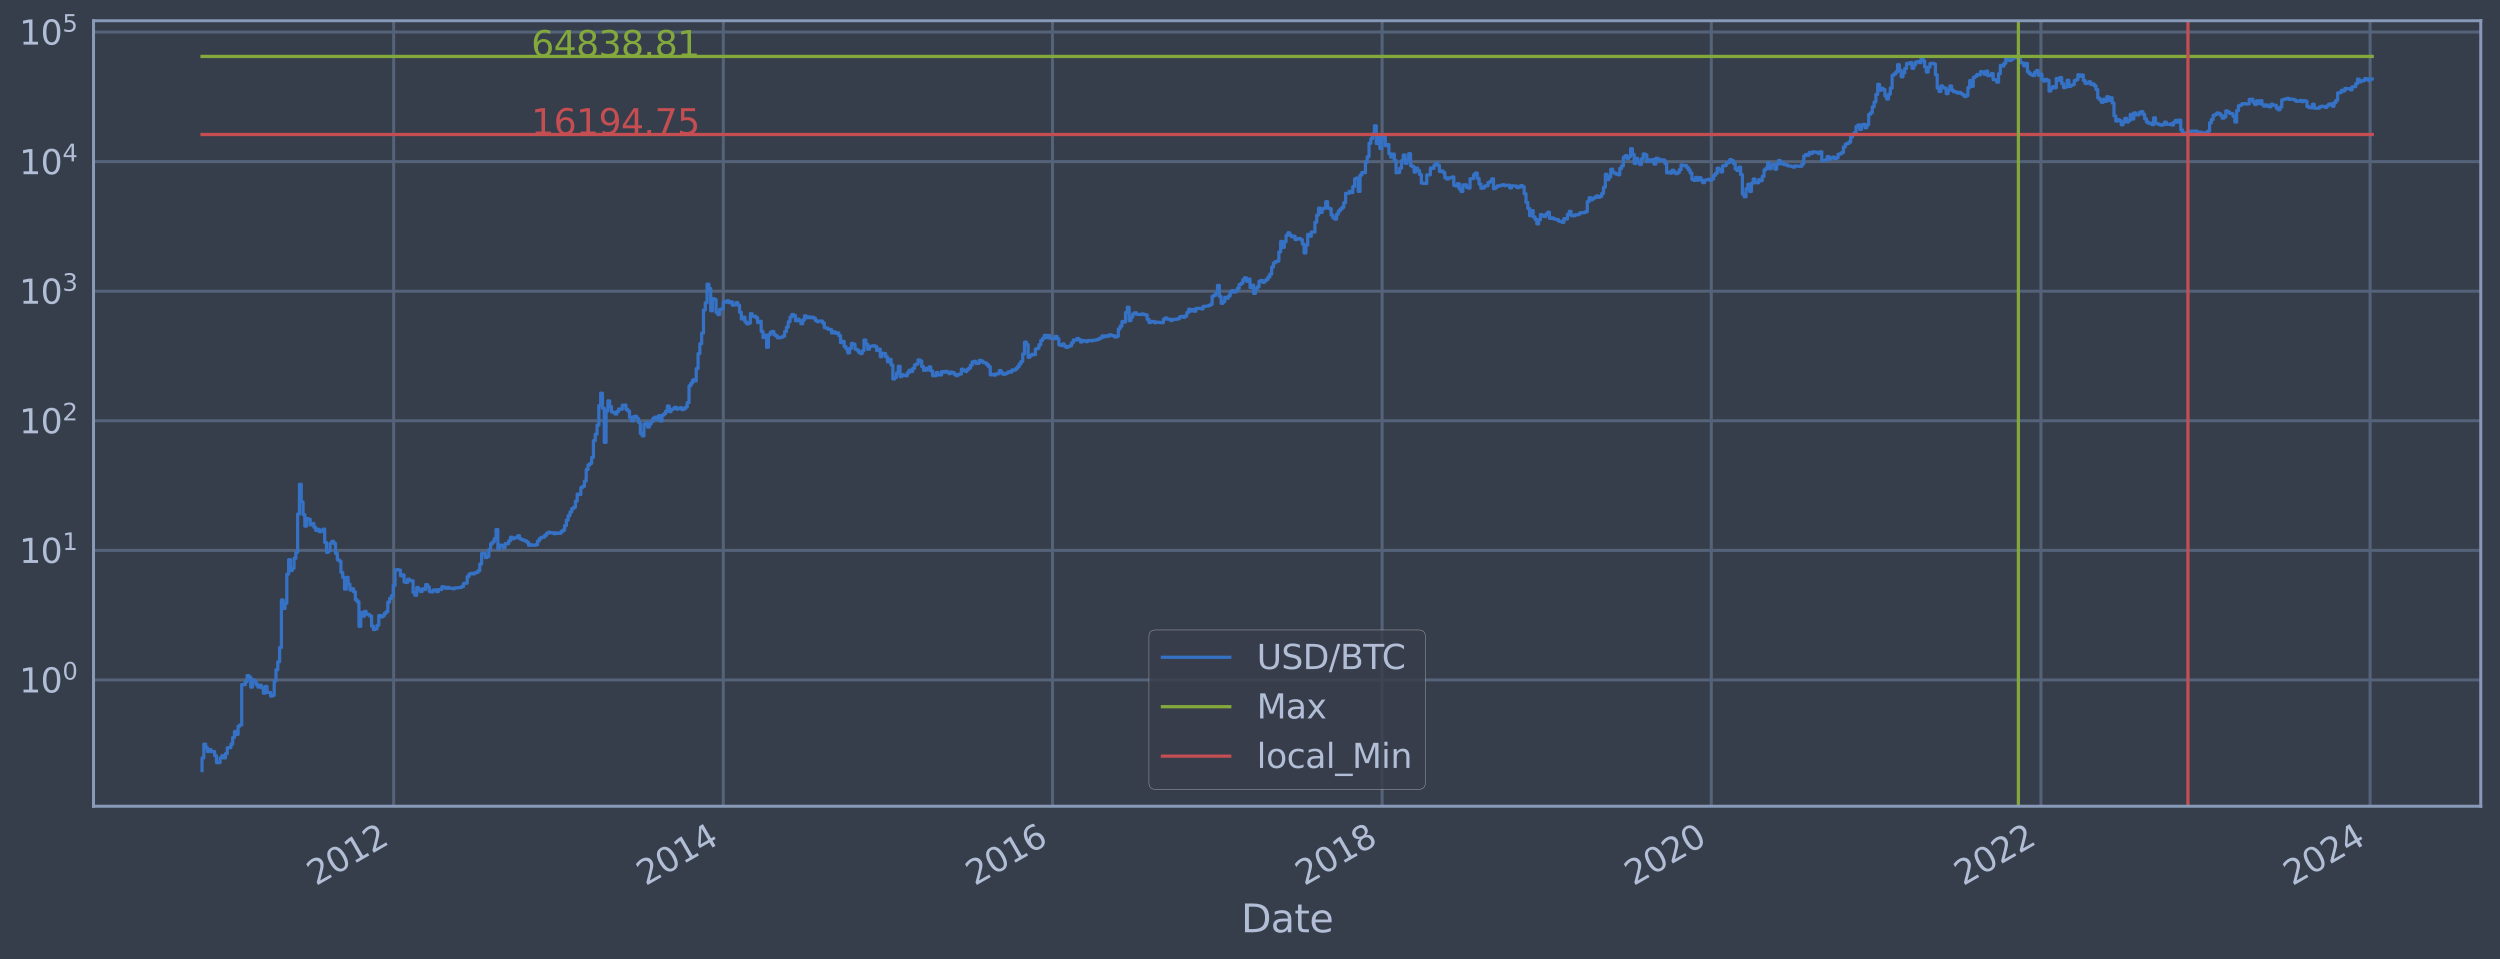 <?xml version="1.0" encoding="utf-8" standalone="no"?>
<!DOCTYPE svg PUBLIC "-//W3C//DTD SVG 1.1//EN"
  "http://www.w3.org/Graphics/SVG/1.1/DTD/svg11.dtd">
<svg xmlns:xlink="http://www.w3.org/1999/xlink" width="934.976pt" height="358.843pt" viewBox="0 0 934.976 358.843" xmlns="http://www.w3.org/2000/svg" version="1.1">
 <defs>
  <style type="text/css">*{stroke-linejoin: round; stroke-linecap: butt}</style>
 </defs>
 <g id="figure_1">
  <g id="patch_1">
   <path d="M 0 358.843 
L 934.976 358.843 
L 934.976 0 
L 0 0 
z
" style="fill: #373e4b"/>
  </g>
  <g id="axes_1">
   <g id="patch_2">
    <path d="M 34.976 301.513 
L 927.776 301.513 
L 927.776 7.753 
L 34.976 7.753 
z
" style="fill: #373e4b"/>
   </g>
   <g id="matplotlib.axis_1">
    <g id="xtick_1">
     <g id="line2d_1">
      <path d="M 147.231 301.513 
L 147.231 7.753 
" clip-path="url(#p1202a41d1a)" style="fill: none; stroke: #546379; stroke-width: 1.12; stroke-linecap: square"/>
     </g>
     <g id="line2d_2"/>
     <g id="text_1">
      <!-- 2012 -->
      <g style="fill: #b1bed6" transform="translate(118.15 331.438) rotate(-30) scale(0.126 -0.126)">
       <defs>
        <path id="DejaVuSans-32" d="M 1228 531 
L 3431 531 
L 3431 0 
L 469 0 
L 469 531 
Q 828 903 1448 1529 
Q 2069 2156 2228 2338 
Q 2531 2678 2651 2914 
Q 2772 3150 2772 3378 
Q 2772 3750 2511 3984 
Q 2250 4219 1831 4219 
Q 1534 4219 1204 4116 
Q 875 4013 500 3803 
L 500 4441 
Q 881 4594 1212 4672 
Q 1544 4750 1819 4750 
Q 2544 4750 2975 4387 
Q 3406 4025 3406 3419 
Q 3406 3131 3298 2873 
Q 3191 2616 2906 2266 
Q 2828 2175 2409 1742 
Q 1991 1309 1228 531 
z
" transform="scale(0.016)"/>
        <path id="DejaVuSans-30" d="M 2034 4250 
Q 1547 4250 1301 3770 
Q 1056 3291 1056 2328 
Q 1056 1369 1301 889 
Q 1547 409 2034 409 
Q 2525 409 2770 889 
Q 3016 1369 3016 2328 
Q 3016 3291 2770 3770 
Q 2525 4250 2034 4250 
z
M 2034 4750 
Q 2819 4750 3233 4129 
Q 3647 3509 3647 2328 
Q 3647 1150 3233 529 
Q 2819 -91 2034 -91 
Q 1250 -91 836 529 
Q 422 1150 422 2328 
Q 422 3509 836 4129 
Q 1250 4750 2034 4750 
z
" transform="scale(0.016)"/>
        <path id="DejaVuSans-31" d="M 794 531 
L 1825 531 
L 1825 4091 
L 703 3866 
L 703 4441 
L 1819 4666 
L 2450 4666 
L 2450 531 
L 3481 531 
L 3481 0 
L 794 0 
L 794 531 
z
" transform="scale(0.016)"/>
       </defs>
       <use xlink:href="#DejaVuSans-32"/>
       <use xlink:href="#DejaVuSans-30" x="63.623"/>
       <use xlink:href="#DejaVuSans-31" x="127.246"/>
       <use xlink:href="#DejaVuSans-32" x="190.869"/>
      </g>
     </g>
    </g>
    <g id="xtick_2">
     <g id="line2d_3">
      <path d="M 270.51 301.513 
L 270.51 7.753 
" clip-path="url(#p1202a41d1a)" style="fill: none; stroke: #546379; stroke-width: 1.12; stroke-linecap: square"/>
     </g>
     <g id="line2d_4"/>
     <g id="text_2">
      <!-- 2014 -->
      <g style="fill: #b1bed6" transform="translate(241.429 331.438) rotate(-30) scale(0.126 -0.126)">
       <defs>
        <path id="DejaVuSans-34" d="M 2419 4116 
L 825 1625 
L 2419 1625 
L 2419 4116 
z
M 2253 4666 
L 3047 4666 
L 3047 1625 
L 3713 1625 
L 3713 1100 
L 3047 1100 
L 3047 0 
L 2419 0 
L 2419 1100 
L 313 1100 
L 313 1709 
L 2253 4666 
z
" transform="scale(0.016)"/>
       </defs>
       <use xlink:href="#DejaVuSans-32"/>
       <use xlink:href="#DejaVuSans-30" x="63.623"/>
       <use xlink:href="#DejaVuSans-31" x="127.246"/>
       <use xlink:href="#DejaVuSans-34" x="190.869"/>
      </g>
     </g>
    </g>
    <g id="xtick_3">
     <g id="line2d_5">
      <path d="M 393.62 301.513 
L 393.62 7.753 
" clip-path="url(#p1202a41d1a)" style="fill: none; stroke: #546379; stroke-width: 1.12; stroke-linecap: square"/>
     </g>
     <g id="line2d_6"/>
     <g id="text_3">
      <!-- 2016 -->
      <g style="fill: #b1bed6" transform="translate(364.539 331.438) rotate(-30) scale(0.126 -0.126)">
       <defs>
        <path id="DejaVuSans-36" d="M 2113 2584 
Q 1688 2584 1439 2293 
Q 1191 2003 1191 1497 
Q 1191 994 1439 701 
Q 1688 409 2113 409 
Q 2538 409 2786 701 
Q 3034 994 3034 1497 
Q 3034 2003 2786 2293 
Q 2538 2584 2113 2584 
z
M 3366 4563 
L 3366 3988 
Q 3128 4100 2886 4159 
Q 2644 4219 2406 4219 
Q 1781 4219 1451 3797 
Q 1122 3375 1075 2522 
Q 1259 2794 1537 2939 
Q 1816 3084 2150 3084 
Q 2853 3084 3261 2657 
Q 3669 2231 3669 1497 
Q 3669 778 3244 343 
Q 2819 -91 2113 -91 
Q 1303 -91 875 529 
Q 447 1150 447 2328 
Q 447 3434 972 4092 
Q 1497 4750 2381 4750 
Q 2619 4750 2861 4703 
Q 3103 4656 3366 4563 
z
" transform="scale(0.016)"/>
       </defs>
       <use xlink:href="#DejaVuSans-32"/>
       <use xlink:href="#DejaVuSans-30" x="63.623"/>
       <use xlink:href="#DejaVuSans-31" x="127.246"/>
       <use xlink:href="#DejaVuSans-36" x="190.869"/>
      </g>
     </g>
    </g>
    <g id="xtick_4">
     <g id="line2d_7">
      <path d="M 516.899 301.513 
L 516.899 7.753 
" clip-path="url(#p1202a41d1a)" style="fill: none; stroke: #546379; stroke-width: 1.12; stroke-linecap: square"/>
     </g>
     <g id="line2d_8"/>
     <g id="text_4">
      <!-- 2018 -->
      <g style="fill: #b1bed6" transform="translate(487.817 331.438) rotate(-30) scale(0.126 -0.126)">
       <defs>
        <path id="DejaVuSans-38" d="M 2034 2216 
Q 1584 2216 1326 1975 
Q 1069 1734 1069 1313 
Q 1069 891 1326 650 
Q 1584 409 2034 409 
Q 2484 409 2743 651 
Q 3003 894 3003 1313 
Q 3003 1734 2745 1975 
Q 2488 2216 2034 2216 
z
M 1403 2484 
Q 997 2584 770 2862 
Q 544 3141 544 3541 
Q 544 4100 942 4425 
Q 1341 4750 2034 4750 
Q 2731 4750 3128 4425 
Q 3525 4100 3525 3541 
Q 3525 3141 3298 2862 
Q 3072 2584 2669 2484 
Q 3125 2378 3379 2068 
Q 3634 1759 3634 1313 
Q 3634 634 3220 271 
Q 2806 -91 2034 -91 
Q 1263 -91 848 271 
Q 434 634 434 1313 
Q 434 1759 690 2068 
Q 947 2378 1403 2484 
z
M 1172 3481 
Q 1172 3119 1398 2916 
Q 1625 2713 2034 2713 
Q 2441 2713 2670 2916 
Q 2900 3119 2900 3481 
Q 2900 3844 2670 4047 
Q 2441 4250 2034 4250 
Q 1625 4250 1398 4047 
Q 1172 3844 1172 3481 
z
" transform="scale(0.016)"/>
       </defs>
       <use xlink:href="#DejaVuSans-32"/>
       <use xlink:href="#DejaVuSans-30" x="63.623"/>
       <use xlink:href="#DejaVuSans-31" x="127.246"/>
       <use xlink:href="#DejaVuSans-38" x="190.869"/>
      </g>
     </g>
    </g>
    <g id="xtick_5">
     <g id="line2d_9">
      <path d="M 640.008 301.513 
L 640.008 7.753 
" clip-path="url(#p1202a41d1a)" style="fill: none; stroke: #546379; stroke-width: 1.12; stroke-linecap: square"/>
     </g>
     <g id="line2d_10"/>
     <g id="text_5">
      <!-- 2020 -->
      <g style="fill: #b1bed6" transform="translate(610.927 331.438) rotate(-30) scale(0.126 -0.126)">
       <use xlink:href="#DejaVuSans-32"/>
       <use xlink:href="#DejaVuSans-30" x="63.623"/>
       <use xlink:href="#DejaVuSans-32" x="127.246"/>
       <use xlink:href="#DejaVuSans-30" x="190.869"/>
      </g>
     </g>
    </g>
    <g id="xtick_6">
     <g id="line2d_11">
      <path d="M 763.287 301.513 
L 763.287 7.753 
" clip-path="url(#p1202a41d1a)" style="fill: none; stroke: #546379; stroke-width: 1.12; stroke-linecap: square"/>
     </g>
     <g id="line2d_12"/>
     <g id="text_6">
      <!-- 2022 -->
      <g style="fill: #b1bed6" transform="translate(734.206 331.438) rotate(-30) scale(0.126 -0.126)">
       <use xlink:href="#DejaVuSans-32"/>
       <use xlink:href="#DejaVuSans-30" x="63.623"/>
       <use xlink:href="#DejaVuSans-32" x="127.246"/>
       <use xlink:href="#DejaVuSans-32" x="190.869"/>
      </g>
     </g>
    </g>
    <g id="xtick_7">
     <g id="line2d_13">
      <path d="M 886.397 301.513 
L 886.397 7.753 
" clip-path="url(#p1202a41d1a)" style="fill: none; stroke: #546379; stroke-width: 1.12; stroke-linecap: square"/>
     </g>
     <g id="line2d_14"/>
     <g id="text_7">
      <!-- 2024 -->
      <g style="fill: #b1bed6" transform="translate(857.316 331.438) rotate(-30) scale(0.126 -0.126)">
       <use xlink:href="#DejaVuSans-32"/>
       <use xlink:href="#DejaVuSans-30" x="63.623"/>
       <use xlink:href="#DejaVuSans-32" x="127.246"/>
       <use xlink:href="#DejaVuSans-34" x="190.869"/>
      </g>
     </g>
    </g>
    <g id="text_8">
     <!-- Date -->
     <g style="fill: #b1bed6" transform="translate(464.167 348.649) scale(0.144 -0.144)">
      <defs>
       <path id="DejaVuSans-44" d="M 1259 4147 
L 1259 519 
L 2022 519 
Q 2988 519 3436 956 
Q 3884 1394 3884 2338 
Q 3884 3275 3436 3711 
Q 2988 4147 2022 4147 
L 1259 4147 
z
M 628 4666 
L 1925 4666 
Q 3281 4666 3915 4102 
Q 4550 3538 4550 2338 
Q 4550 1131 3912 565 
Q 3275 0 1925 0 
L 628 0 
L 628 4666 
z
" transform="scale(0.016)"/>
       <path id="DejaVuSans-61" d="M 2194 1759 
Q 1497 1759 1228 1600 
Q 959 1441 959 1056 
Q 959 750 1161 570 
Q 1363 391 1709 391 
Q 2188 391 2477 730 
Q 2766 1069 2766 1631 
L 2766 1759 
L 2194 1759 
z
M 3341 1997 
L 3341 0 
L 2766 0 
L 2766 531 
Q 2569 213 2275 61 
Q 1981 -91 1556 -91 
Q 1019 -91 701 211 
Q 384 513 384 1019 
Q 384 1609 779 1909 
Q 1175 2209 1959 2209 
L 2766 2209 
L 2766 2266 
Q 2766 2663 2505 2880 
Q 2244 3097 1772 3097 
Q 1472 3097 1187 3025 
Q 903 2953 641 2809 
L 641 3341 
Q 956 3463 1253 3523 
Q 1550 3584 1831 3584 
Q 2591 3584 2966 3190 
Q 3341 2797 3341 1997 
z
" transform="scale(0.016)"/>
       <path id="DejaVuSans-74" d="M 1172 4494 
L 1172 3500 
L 2356 3500 
L 2356 3053 
L 1172 3053 
L 1172 1153 
Q 1172 725 1289 603 
Q 1406 481 1766 481 
L 2356 481 
L 2356 0 
L 1766 0 
Q 1100 0 847 248 
Q 594 497 594 1153 
L 594 3053 
L 172 3053 
L 172 3500 
L 594 3500 
L 594 4494 
L 1172 4494 
z
" transform="scale(0.016)"/>
       <path id="DejaVuSans-65" d="M 3597 1894 
L 3597 1613 
L 953 1613 
Q 991 1019 1311 708 
Q 1631 397 2203 397 
Q 2534 397 2845 478 
Q 3156 559 3463 722 
L 3463 178 
Q 3153 47 2828 -22 
Q 2503 -91 2169 -91 
Q 1331 -91 842 396 
Q 353 884 353 1716 
Q 353 2575 817 3079 
Q 1281 3584 2069 3584 
Q 2775 3584 3186 3129 
Q 3597 2675 3597 1894 
z
M 3022 2063 
Q 3016 2534 2758 2815 
Q 2500 3097 2075 3097 
Q 1594 3097 1305 2825 
Q 1016 2553 972 2059 
L 3022 2063 
z
" transform="scale(0.016)"/>
      </defs>
      <use xlink:href="#DejaVuSans-44"/>
      <use xlink:href="#DejaVuSans-61" x="77.002"/>
      <use xlink:href="#DejaVuSans-74" x="138.281"/>
      <use xlink:href="#DejaVuSans-65" x="177.49"/>
     </g>
    </g>
   </g>
   <g id="matplotlib.axis_2">
    <g id="ytick_1">
     <g id="line2d_15">
      <path d="M 34.976 254.288 
L 927.776 254.288 
" clip-path="url(#p1202a41d1a)" style="fill: none; stroke: #546379; stroke-width: 1.12; stroke-linecap: square"/>
     </g>
     <g id="line2d_16"/>
     <g id="text_9">
      <!-- $\mathdefault{10^{0}}$ -->
      <g style="fill: #b1bed6" transform="translate(7.2 259.075) scale(0.126 -0.126)">
       <use xlink:href="#DejaVuSans-31" transform="translate(0 0.766)"/>
       <use xlink:href="#DejaVuSans-30" transform="translate(63.623 0.766)"/>
       <use xlink:href="#DejaVuSans-30" transform="translate(128.203 39.047) scale(0.7)"/>
      </g>
     </g>
    </g>
    <g id="ytick_2">
     <g id="line2d_17">
      <path d="M 34.976 205.828 
L 927.776 205.828 
" clip-path="url(#p1202a41d1a)" style="fill: none; stroke: #546379; stroke-width: 1.12; stroke-linecap: square"/>
     </g>
     <g id="line2d_18"/>
     <g id="text_10">
      <!-- $\mathdefault{10^{1}}$ -->
      <g style="fill: #b1bed6" transform="translate(7.2 210.615) scale(0.126 -0.126)">
       <use xlink:href="#DejaVuSans-31" transform="translate(0 0.684)"/>
       <use xlink:href="#DejaVuSans-30" transform="translate(63.623 0.684)"/>
       <use xlink:href="#DejaVuSans-31" transform="translate(128.203 38.966) scale(0.7)"/>
      </g>
     </g>
    </g>
    <g id="ytick_3">
     <g id="line2d_19">
      <path d="M 34.976 157.368 
L 927.776 157.368 
" clip-path="url(#p1202a41d1a)" style="fill: none; stroke: #546379; stroke-width: 1.12; stroke-linecap: square"/>
     </g>
     <g id="line2d_20"/>
     <g id="text_11">
      <!-- $\mathdefault{10^{2}}$ -->
      <g style="fill: #b1bed6" transform="translate(7.2 162.155) scale(0.126 -0.126)">
       <use xlink:href="#DejaVuSans-31" transform="translate(0 0.766)"/>
       <use xlink:href="#DejaVuSans-30" transform="translate(63.623 0.766)"/>
       <use xlink:href="#DejaVuSans-32" transform="translate(128.203 39.047) scale(0.7)"/>
      </g>
     </g>
    </g>
    <g id="ytick_4">
     <g id="line2d_21">
      <path d="M 34.976 108.907 
L 927.776 108.907 
" clip-path="url(#p1202a41d1a)" style="fill: none; stroke: #546379; stroke-width: 1.12; stroke-linecap: square"/>
     </g>
     <g id="line2d_22"/>
     <g id="text_12">
      <!-- $\mathdefault{10^{3}}$ -->
      <g style="fill: #b1bed6" transform="translate(7.2 113.694) scale(0.126 -0.126)">
       <defs>
        <path id="DejaVuSans-33" d="M 2597 2516 
Q 3050 2419 3304 2112 
Q 3559 1806 3559 1356 
Q 3559 666 3084 287 
Q 2609 -91 1734 -91 
Q 1441 -91 1130 -33 
Q 819 25 488 141 
L 488 750 
Q 750 597 1062 519 
Q 1375 441 1716 441 
Q 2309 441 2620 675 
Q 2931 909 2931 1356 
Q 2931 1769 2642 2001 
Q 2353 2234 1838 2234 
L 1294 2234 
L 1294 2753 
L 1863 2753 
Q 2328 2753 2575 2939 
Q 2822 3125 2822 3475 
Q 2822 3834 2567 4026 
Q 2313 4219 1838 4219 
Q 1578 4219 1281 4162 
Q 984 4106 628 3988 
L 628 4550 
Q 988 4650 1302 4700 
Q 1616 4750 1894 4750 
Q 2613 4750 3031 4423 
Q 3450 4097 3450 3541 
Q 3450 3153 3228 2886 
Q 3006 2619 2597 2516 
z
" transform="scale(0.016)"/>
       </defs>
       <use xlink:href="#DejaVuSans-31" transform="translate(0 0.766)"/>
       <use xlink:href="#DejaVuSans-30" transform="translate(63.623 0.766)"/>
       <use xlink:href="#DejaVuSans-33" transform="translate(128.203 39.047) scale(0.7)"/>
      </g>
     </g>
    </g>
    <g id="ytick_5">
     <g id="line2d_23">
      <path d="M 34.976 60.447 
L 927.776 60.447 
" clip-path="url(#p1202a41d1a)" style="fill: none; stroke: #546379; stroke-width: 1.12; stroke-linecap: square"/>
     </g>
     <g id="line2d_24"/>
     <g id="text_13">
      <!-- $\mathdefault{10^{4}}$ -->
      <g style="fill: #b1bed6" transform="translate(7.2 65.234) scale(0.126 -0.126)">
       <use xlink:href="#DejaVuSans-31" transform="translate(0 0.684)"/>
       <use xlink:href="#DejaVuSans-30" transform="translate(63.623 0.684)"/>
       <use xlink:href="#DejaVuSans-34" transform="translate(128.203 38.966) scale(0.7)"/>
      </g>
     </g>
    </g>
    <g id="ytick_6">
     <g id="line2d_25">
      <path d="M 34.976 11.987 
L 927.776 11.987 
" clip-path="url(#p1202a41d1a)" style="fill: none; stroke: #546379; stroke-width: 1.12; stroke-linecap: square"/>
     </g>
     <g id="line2d_26"/>
     <g id="text_14">
      <!-- $\mathdefault{10^{5}}$ -->
      <g style="fill: #b1bed6" transform="translate(7.2 16.774) scale(0.126 -0.126)">
       <defs>
        <path id="DejaVuSans-35" d="M 691 4666 
L 3169 4666 
L 3169 4134 
L 1269 4134 
L 1269 2991 
Q 1406 3038 1543 3061 
Q 1681 3084 1819 3084 
Q 2600 3084 3056 2656 
Q 3513 2228 3513 1497 
Q 3513 744 3044 326 
Q 2575 -91 1722 -91 
Q 1428 -91 1123 -41 
Q 819 9 494 109 
L 494 744 
Q 775 591 1075 516 
Q 1375 441 1709 441 
Q 2250 441 2565 725 
Q 2881 1009 2881 1497 
Q 2881 1984 2565 2268 
Q 2250 2553 1709 2553 
Q 1456 2553 1204 2497 
Q 953 2441 691 2322 
L 691 4666 
z
" transform="scale(0.016)"/>
       </defs>
       <use xlink:href="#DejaVuSans-31" transform="translate(0 0.684)"/>
       <use xlink:href="#DejaVuSans-30" transform="translate(63.623 0.684)"/>
       <use xlink:href="#DejaVuSans-35" transform="translate(128.203 38.966) scale(0.7)"/>
      </g>
     </g>
    </g>
    <g id="ytick_7">
     <g id="line2d_27"/>
    </g>
    <g id="ytick_8">
     <g id="line2d_28"/>
    </g>
    <g id="ytick_9">
     <g id="line2d_29"/>
    </g>
    <g id="ytick_10">
     <g id="line2d_30"/>
    </g>
    <g id="ytick_11">
     <g id="line2d_31"/>
    </g>
    <g id="ytick_12">
     <g id="line2d_32"/>
    </g>
    <g id="ytick_13">
     <g id="line2d_33"/>
    </g>
    <g id="ytick_14">
     <g id="line2d_34"/>
    </g>
    <g id="ytick_15">
     <g id="line2d_35"/>
    </g>
    <g id="ytick_16">
     <g id="line2d_36"/>
    </g>
    <g id="ytick_17">
     <g id="line2d_37"/>
    </g>
    <g id="ytick_18">
     <g id="line2d_38"/>
    </g>
    <g id="ytick_19">
     <g id="line2d_39"/>
    </g>
    <g id="ytick_20">
     <g id="line2d_40"/>
    </g>
    <g id="ytick_21">
     <g id="line2d_41"/>
    </g>
    <g id="ytick_22">
     <g id="line2d_42"/>
    </g>
    <g id="ytick_23">
     <g id="line2d_43"/>
    </g>
    <g id="ytick_24">
     <g id="line2d_44"/>
    </g>
    <g id="ytick_25">
     <g id="line2d_45"/>
    </g>
    <g id="ytick_26">
     <g id="line2d_46"/>
    </g>
    <g id="ytick_27">
     <g id="line2d_47"/>
    </g>
    <g id="ytick_28">
     <g id="line2d_48"/>
    </g>
    <g id="ytick_29">
     <g id="line2d_49"/>
    </g>
    <g id="ytick_30">
     <g id="line2d_50"/>
    </g>
    <g id="ytick_31">
     <g id="line2d_51"/>
    </g>
    <g id="ytick_32">
     <g id="line2d_52"/>
    </g>
    <g id="ytick_33">
     <g id="line2d_53"/>
    </g>
    <g id="ytick_34">
     <g id="line2d_54"/>
    </g>
    <g id="ytick_35">
     <g id="line2d_55"/>
    </g>
    <g id="ytick_36">
     <g id="line2d_56"/>
    </g>
    <g id="ytick_37">
     <g id="line2d_57"/>
    </g>
    <g id="ytick_38">
     <g id="line2d_58"/>
    </g>
    <g id="ytick_39">
     <g id="line2d_59"/>
    </g>
    <g id="ytick_40">
     <g id="line2d_60"/>
    </g>
    <g id="ytick_41">
     <g id="line2d_61"/>
    </g>
    <g id="ytick_42">
     <g id="line2d_62"/>
    </g>
    <g id="ytick_43">
     <g id="line2d_63"/>
    </g>
    <g id="ytick_44">
     <g id="line2d_64"/>
    </g>
    <g id="ytick_45">
     <g id="line2d_65"/>
    </g>
    <g id="ytick_46">
     <g id="line2d_66"/>
    </g>
    <g id="ytick_47">
     <g id="line2d_67"/>
    </g>
    <g id="ytick_48">
     <g id="line2d_68"/>
    </g>
    <g id="ytick_49">
     <g id="line2d_69"/>
    </g>
    <g id="ytick_50">
     <g id="line2d_70"/>
    </g>
    <g id="ytick_51">
     <g id="line2d_71"/>
    </g>
    <g id="ytick_52">
     <g id="line2d_72"/>
    </g>
    <g id="ytick_53">
     <g id="line2d_73"/>
    </g>
    <g id="ytick_54">
     <g id="line2d_74"/>
    </g>
   </g>
   <g id="line2d_75">
    <path d="M 75.558 288.16 
L 75.558 283.464 
L 76.232 283.464 
L 76.232 278.268 
L 76.907 278.268 
L 76.907 279.627 
L 77.582 279.627 
L 77.582 281.079 
L 78.256 281.079 
L 78.256 280.34 
L 78.931 280.34 
L 78.931 281.079 
L 80.28 281.079 
L 80.28 282.638 
L 80.954 282.638 
L 80.954 285.219 
L 82.304 285.219 
L 82.304 283.464 
L 82.978 283.464 
L 82.978 282.638 
L 83.653 282.638 
L 83.653 283.464 
L 84.327 283.464 
L 84.327 281.844 
L 85.002 281.844 
L 85.002 279.627 
L 86.351 279.627 
L 86.351 278.268 
L 87.026 278.268 
L 87.026 275.79 
L 87.7 275.79 
L 87.7 273.572 
L 88.375 273.572 
L 88.375 274.652 
L 89.049 274.652 
L 89.049 271.566 
L 89.724 271.566 
L 89.724 271.093 
L 90.398 271.093 
L 90.398 256.043 
L 91.748 256.043 
L 91.748 254.929 
L 92.422 254.929 
L 92.422 252.668 
L 93.097 252.668 
L 93.097 253.261 
L 93.771 253.261 
L 93.771 256.978 
L 94.446 256.978 
L 94.446 254.288 
L 95.12 254.288 
L 95.12 254.929 
L 95.795 254.929 
L 95.795 256.043 
L 96.47 256.043 
L 96.47 256.978 
L 97.144 256.978 
L 97.144 256.273 
L 97.819 256.273 
L 97.819 257.219 
L 98.493 257.219 
L 98.493 259.249 
L 99.168 259.249 
L 99.168 256.74 
L 99.843 256.74 
L 99.843 258.984 
L 101.192 258.984 
L 101.192 260.342 
L 101.866 260.342 
L 101.866 260.064 
L 102.541 260.064 
L 102.541 254.713 
L 103.215 254.713 
L 103.215 250.451 
L 103.89 250.451 
L 103.89 247.509 
L 104.565 247.509 
L 104.565 242.152 
L 105.239 242.152 
L 105.239 224.388 
L 105.914 224.388 
L 105.914 227.565 
L 106.588 227.565 
L 106.588 225.591 
L 107.263 225.591 
L 107.263 214.733 
L 107.937 214.733 
L 107.937 209.322 
L 108.612 209.322 
L 108.612 213.394 
L 109.287 213.394 
L 109.287 212.538 
L 109.961 212.538 
L 109.961 208.807 
L 110.636 208.807 
L 110.636 206.534 
L 111.31 206.534 
L 111.31 192.264 
L 111.985 192.264 
L 111.985 181.126 
L 112.659 181.126 
L 112.659 187.703 
L 113.334 187.703 
L 113.334 192.464 
L 114.009 192.464 
L 114.009 196.754 
L 114.683 196.754 
L 114.683 193.954 
L 115.358 193.954 
L 115.358 194.231 
L 116.032 194.231 
L 116.032 196.281 
L 116.707 196.281 
L 116.707 195.805 
L 117.381 195.805 
L 117.381 197.196 
L 118.056 197.196 
L 118.056 198.374 
L 118.731 198.374 
L 118.731 197.95 
L 119.405 197.95 
L 119.405 198.852 
L 120.08 198.852 
L 120.08 198.597 
L 120.754 198.597 
L 120.754 197.892 
L 121.429 197.892 
L 121.429 202.886 
L 122.103 202.886 
L 122.103 206.556 
L 122.778 206.556 
L 122.778 205.976 
L 123.453 205.976 
L 123.453 203.144 
L 124.127 203.144 
L 124.127 202.434 
L 124.802 202.434 
L 124.802 203.256 
L 125.476 203.256 
L 125.476 206.952 
L 126.151 206.952 
L 126.151 209.347 
L 126.826 209.347 
L 126.826 209.825 
L 127.5 209.825 
L 127.5 214.069 
L 128.175 214.069 
L 128.175 215.922 
L 128.849 215.922 
L 128.849 220.332 
L 129.524 220.332 
L 129.524 215.956 
L 130.198 215.956 
L 130.198 218.448 
L 130.873 218.448 
L 130.873 220.67 
L 131.548 220.67 
L 131.548 220.165 
L 132.222 220.165 
L 132.222 221.319 
L 132.897 221.319 
L 132.897 224.286 
L 133.571 224.286 
L 133.571 225.059 
L 134.246 225.059 
L 134.246 234.259 
L 134.92 234.259 
L 134.92 229.033 
L 135.595 229.033 
L 135.595 230.476 
L 136.27 230.476 
L 136.27 228.656 
L 136.944 228.656 
L 136.944 229.677 
L 137.619 229.677 
L 137.619 229.874 
L 138.293 229.874 
L 138.293 230.409 
L 138.968 230.409 
L 138.968 234.178 
L 139.642 234.178 
L 139.642 235.429 
L 140.317 235.429 
L 140.317 235.173 
L 140.992 235.173 
L 140.992 233.857 
L 141.666 233.857 
L 141.666 230.207 
L 142.341 230.207 
L 142.341 230.75 
L 143.015 230.75 
L 143.015 230.341 
L 143.69 230.341 
L 143.69 229.417 
L 144.364 229.417 
L 144.364 228.781 
L 145.039 228.781 
L 145.039 225.217 
L 145.714 225.217 
L 145.714 223.836 
L 146.388 223.836 
L 146.388 222.774 
L 147.063 222.774 
L 147.063 218.913 
L 147.737 218.913 
L 147.737 213.155 
L 148.412 213.155 
L 148.412 213.036 
L 149.086 213.036 
L 149.086 213.214 
L 149.761 213.214 
L 149.761 215.319 
L 150.436 215.319 
L 150.436 214.991 
L 151.11 214.991 
L 151.11 217.658 
L 151.785 217.658 
L 151.785 217.843 
L 152.459 217.843 
L 152.459 216.614 
L 153.134 216.614 
L 153.134 217.147 
L 154.483 217.22 
L 154.483 221.54 
L 155.158 221.54 
L 155.158 222.633 
L 155.832 222.633 
L 155.832 219.712 
L 156.507 219.712 
L 156.507 220.5 
L 157.181 220.5 
L 157.181 221.231 
L 157.856 221.231 
L 157.856 220.206 
L 158.531 220.206 
L 158.531 220.5 
L 159.205 220.5 
L 159.205 218.641 
L 159.88 218.641 
L 159.88 219.469 
L 160.554 219.469 
L 160.554 221.231 
L 161.229 221.231 
L 161.229 221.407 
L 161.903 221.407 
L 161.903 220.67 
L 163.253 220.585 
L 163.253 221.275 
L 163.927 221.275 
L 163.927 220.542 
L 165.276 220.458 
L 165.276 219.429 
L 165.951 219.429 
L 165.951 219.631 
L 166.625 219.631 
L 166.625 220.04 
L 167.3 220.04 
L 167.3 219.671 
L 167.975 219.671 
L 167.975 219.999 
L 169.324 219.999 
L 169.324 220.206 
L 169.998 220.206 
L 169.998 219.875 
L 172.022 219.794 
L 172.022 219.671 
L 172.697 219.671 
L 172.697 219.309 
L 173.371 219.309 
L 173.371 218.181 
L 174.72 218.106 
L 174.72 215.652 
L 175.395 215.652 
L 175.395 214.701 
L 176.069 214.701 
L 176.069 214.445 
L 176.744 214.445 
L 176.744 214.636 
L 177.419 214.636 
L 177.419 214.225 
L 178.093 214.225 
L 178.093 214.069 
L 178.768 214.069 
L 178.768 213.394 
L 179.442 213.394 
L 179.442 210.922 
L 180.117 210.922 
L 180.117 206.974 
L 180.792 206.974 
L 180.792 206.841 
L 181.466 206.841 
L 181.466 208.518 
L 182.141 208.518 
L 182.141 208.162 
L 182.815 208.162 
L 182.815 205.577 
L 183.49 205.577 
L 183.49 203.386 
L 184.164 203.386 
L 184.164 202.704 
L 184.839 202.704 
L 184.839 201.471 
L 185.514 201.471 
L 185.514 198.037 
L 186.188 198.037 
L 186.188 205.287 
L 186.863 205.287 
L 186.863 203.841 
L 187.537 203.841 
L 187.537 203.995 
L 188.212 203.995 
L 188.212 204.761 
L 188.886 204.761 
L 188.886 203.311 
L 190.236 203.368 
L 190.236 202.273 
L 190.91 202.273 
L 190.91 200.914 
L 191.585 200.914 
L 191.585 201.505 
L 192.259 201.505 
L 192.259 201.199 
L 192.934 201.199 
L 192.934 200.997 
L 193.608 200.997 
L 193.608 200.355 
L 194.283 200.355 
L 194.283 201.471 
L 194.958 201.471 
L 194.958 201.816 
L 195.632 201.816 
L 195.632 202.026 
L 196.307 202.026 
L 196.307 202.344 
L 196.981 202.344 
L 196.981 202.777 
L 197.656 202.777 
L 197.656 203.956 
L 198.33 203.956 
L 198.33 203.707 
L 199.005 203.707 
L 199.005 203.879 
L 200.354 203.918 
L 200.354 203.688 
L 201.029 203.688 
L 201.029 202.309 
L 201.703 202.309 
L 201.703 201.437 
L 202.378 201.437 
L 202.378 200.93 
L 203.727 200.864 
L 203.727 200.161 
L 204.402 200.161 
L 204.402 199.434 
L 205.076 199.434 
L 205.076 199.049 
L 205.751 199.049 
L 205.751 199.31 
L 207.1 199.202 
L 207.1 199.59 
L 207.775 199.59 
L 207.775 199.279 
L 208.449 199.279 
L 208.449 199.481 
L 209.798 199.449 
L 209.798 198.761 
L 210.473 198.761 
L 210.473 198.285 
L 211.147 198.285 
L 211.147 196.563 
L 211.822 196.563 
L 211.822 194.5 
L 212.497 194.5 
L 212.497 192.835 
L 213.171 192.835 
L 213.171 191.473 
L 213.846 191.473 
L 213.846 190.213 
L 214.52 190.213 
L 214.52 189.688 
L 215.195 189.688 
L 215.195 187.429 
L 215.869 187.429 
L 215.869 184.768 
L 216.544 184.768 
L 216.544 184.939 
L 217.219 184.939 
L 217.219 182.345 
L 217.893 182.345 
L 217.893 181.881 
L 218.568 181.881 
L 218.568 179.918 
L 219.242 179.918 
L 219.242 175.625 
L 219.917 175.625 
L 219.917 173.894 
L 220.591 173.894 
L 220.591 173.321 
L 221.266 173.321 
L 221.266 171.082 
L 221.941 171.082 
L 221.941 164.799 
L 222.615 164.799 
L 222.615 162.385 
L 223.29 162.385 
L 223.29 159.008 
L 223.964 159.008 
L 223.964 151.685 
L 224.639 151.685 
L 224.639 147.046 
L 225.313 147.046 
L 225.313 152.688 
L 225.988 152.688 
L 225.988 165.453 
L 226.663 165.453 
L 226.663 153.721 
L 227.337 153.721 
L 227.337 149.914 
L 228.012 149.914 
L 228.012 152.09 
L 228.686 152.09 
L 228.686 154.063 
L 229.361 154.063 
L 229.361 154.248 
L 230.035 154.248 
L 230.035 154.853 
L 230.71 154.853 
L 230.71 153.886 
L 231.385 153.886 
L 231.385 152.956 
L 232.734 153.062 
L 232.734 151.526 
L 234.083 151.477 
L 234.083 153.11 
L 234.758 153.11 
L 234.758 153.712 
L 235.432 153.712 
L 235.432 156.121 
L 236.107 156.121 
L 236.107 157.372 
L 236.781 157.372 
L 236.781 155.867 
L 237.456 155.867 
L 237.456 155.68 
L 238.13 155.68 
L 238.13 156.542 
L 238.805 156.542 
L 238.805 157.954 
L 239.48 157.954 
L 239.48 162.053 
L 240.154 162.053 
L 240.154 163.008 
L 240.829 163.008 
L 240.829 158.672 
L 241.503 158.672 
L 241.503 157.998 
L 242.178 157.998 
L 242.178 159.728 
L 242.852 159.728 
L 242.852 158.556 
L 243.527 158.556 
L 243.527 157.643 
L 244.202 157.643 
L 244.202 156.417 
L 244.876 156.417 
L 244.876 155.999 
L 245.551 155.999 
L 245.551 156.786 
L 246.225 156.786 
L 246.225 155.486 
L 246.9 155.486 
L 246.9 157.429 
L 247.574 157.429 
L 247.574 155.28 
L 248.249 155.28 
L 248.249 154.743 
L 248.924 154.743 
L 248.924 153.795 
L 249.598 153.795 
L 249.598 151.831 
L 250.273 151.831 
L 250.273 153.954 
L 250.947 153.954 
L 250.947 153.179 
L 251.622 153.179 
L 251.622 152.832 
L 252.296 152.832 
L 252.296 152.317 
L 252.971 152.317 
L 252.971 153.023 
L 253.646 153.023 
L 253.646 152.73 
L 254.32 152.73 
L 254.32 152.462 
L 254.995 152.462 
L 254.995 153.193 
L 255.669 153.193 
L 255.669 152.82 
L 256.344 152.82 
L 256.344 152.24 
L 257.018 152.24 
L 257.018 150.56 
L 257.693 150.56 
L 257.693 144.293 
L 258.368 144.293 
L 258.368 143.277 
L 259.042 143.277 
L 259.042 142.066 
L 259.717 142.066 
L 259.717 142.466 
L 260.391 142.466 
L 260.391 137.866 
L 261.066 137.866 
L 261.066 132.24 
L 261.741 132.24 
L 261.741 128.563 
L 262.415 128.563 
L 262.415 124.575 
L 263.09 124.575 
L 263.09 115.916 
L 263.764 115.916 
L 263.764 113.224 
L 264.439 113.224 
L 264.439 106.262 
L 265.113 106.262 
L 265.113 107.876 
L 265.788 107.876 
L 265.788 116.237 
L 266.463 116.237 
L 266.463 111.672 
L 267.137 111.672 
L 267.137 112.009 
L 267.812 112.009 
L 267.812 116.861 
L 268.486 116.861 
L 268.486 117.653 
L 269.161 117.653 
L 269.161 115.705 
L 269.835 115.705 
L 269.835 115.473 
L 270.51 115.473 
L 270.51 112.861 
L 271.185 112.861 
L 271.185 112.999 
L 271.859 112.999 
L 271.859 112.476 
L 272.534 112.476 
L 272.534 113.157 
L 273.208 113.157 
L 273.208 112.884 
L 273.883 112.884 
L 273.883 114.136 
L 274.557 114.136 
L 274.557 113.986 
L 275.232 113.986 
L 275.232 113.159 
L 275.907 113.159 
L 275.907 114.11 
L 276.581 114.11 
L 276.581 116.797 
L 277.256 116.797 
L 277.256 119.31 
L 277.93 119.31 
L 277.93 118.633 
L 278.605 118.633 
L 278.605 120.39 
L 279.279 120.39 
L 279.279 121.128 
L 279.954 121.128 
L 279.954 120.831 
L 280.629 120.831 
L 280.629 117.314 
L 281.303 117.314 
L 281.303 118.303 
L 282.652 118.267 
L 282.652 118.809 
L 283.327 118.809 
L 283.327 120.631 
L 284.002 120.631 
L 284.002 120.163 
L 284.676 120.163 
L 284.676 123.921 
L 285.351 123.921 
L 285.351 126.228 
L 286.025 126.228 
L 286.025 125.342 
L 286.7 125.342 
L 286.7 129.889 
L 287.374 129.889 
L 287.374 125.267 
L 288.049 125.267 
L 288.049 124.262 
L 288.724 124.262 
L 288.724 123.984 
L 289.398 123.984 
L 289.398 125.183 
L 290.073 125.183 
L 290.073 125.618 
L 290.747 125.618 
L 290.747 126.342 
L 292.096 126.3 
L 292.096 126.069 
L 292.771 126.069 
L 292.771 125.754 
L 293.446 125.754 
L 293.446 124.001 
L 294.12 124.001 
L 294.12 122.352 
L 294.795 122.352 
L 294.795 120.335 
L 295.469 120.335 
L 295.469 118.608 
L 296.144 118.608 
L 296.144 117.605 
L 296.818 117.605 
L 296.818 118.012 
L 297.493 118.012 
L 297.493 119.957 
L 298.168 119.957 
L 298.168 119.379 
L 298.842 119.379 
L 298.842 119.978 
L 299.517 119.978 
L 299.517 121.082 
L 300.191 121.082 
L 300.191 119.659 
L 300.866 119.659 
L 300.866 118.125 
L 301.54 118.125 
L 301.54 118.821 
L 302.215 118.821 
L 302.215 118.498 
L 302.89 118.498 
L 302.89 118.83 
L 303.564 118.83 
L 303.564 118.631 
L 304.239 118.631 
L 304.239 118.953 
L 304.913 118.953 
L 304.913 119.881 
L 305.588 119.881 
L 305.588 120.298 
L 306.262 120.298 
L 306.262 120.065 
L 307.612 120.048 
L 307.612 120.774 
L 308.286 120.774 
L 308.286 122.513 
L 308.961 122.513 
L 308.961 122.718 
L 309.635 122.718 
L 309.635 123.16 
L 310.985 123.219 
L 310.985 124.515 
L 311.659 124.515 
L 311.659 124.097 
L 312.334 124.097 
L 312.334 124.648 
L 313.008 124.648 
L 313.008 124.49 
L 313.683 124.49 
L 313.683 125.531 
L 314.357 125.531 
L 314.357 128.131 
L 315.032 128.131 
L 315.032 127.662 
L 315.707 127.662 
L 315.707 129.613 
L 316.381 129.613 
L 316.381 130.473 
L 317.056 130.473 
L 317.056 131.983 
L 317.73 131.983 
L 317.73 130.295 
L 318.405 130.295 
L 318.405 128.465 
L 319.079 128.465 
L 319.079 128.755 
L 319.754 128.755 
L 319.754 130.573 
L 320.429 130.573 
L 320.429 130.948 
L 321.103 130.948 
L 321.103 131.749 
L 321.778 131.749 
L 321.778 132.226 
L 322.452 132.226 
L 322.452 131.187 
L 323.127 131.187 
L 323.127 127.155 
L 323.801 127.155 
L 323.801 128.731 
L 324.476 128.731 
L 324.476 130.616 
L 325.151 130.616 
L 325.151 129.573 
L 325.825 129.573 
L 325.825 129.439 
L 326.5 129.439 
L 326.5 129.292 
L 327.174 129.292 
L 327.174 129.547 
L 327.849 129.547 
L 327.849 131.075 
L 328.523 131.075 
L 328.523 130.538 
L 329.198 130.538 
L 329.198 133.403 
L 329.873 133.403 
L 329.873 132.114 
L 330.547 132.114 
L 330.547 132.244 
L 331.222 132.244 
L 331.222 133.488 
L 331.896 133.488 
L 331.896 135.319 
L 332.571 135.319 
L 332.571 134.388 
L 333.245 134.388 
L 333.245 136.489 
L 333.92 136.489 
L 333.92 141.732 
L 334.595 141.732 
L 334.595 141.159 
L 335.269 141.159 
L 335.269 139.501 
L 335.944 139.501 
L 335.944 136.975 
L 336.618 136.975 
L 336.618 140.846 
L 337.293 140.846 
L 337.293 140.141 
L 337.968 140.141 
L 337.968 140.401 
L 338.642 140.401 
L 338.642 140.552 
L 339.317 140.552 
L 339.317 139.43 
L 339.991 139.43 
L 339.991 138.442 
L 340.666 138.442 
L 340.666 138.948 
L 341.34 138.948 
L 341.34 137.791 
L 342.015 137.791 
L 342.015 136.459 
L 342.69 136.459 
L 342.69 136.077 
L 343.364 136.077 
L 343.364 134.607 
L 344.039 134.607 
L 344.039 135.012 
L 344.713 135.012 
L 344.713 137.089 
L 345.388 137.089 
L 345.388 138.508 
L 346.062 138.508 
L 346.062 137.836 
L 346.737 137.836 
L 346.737 138.381 
L 347.412 138.381 
L 347.412 137.216 
L 348.086 137.216 
L 348.086 138.681 
L 348.761 138.681 
L 348.761 140.488 
L 350.11 140.523 
L 350.11 139.31 
L 350.784 139.31 
L 350.784 140.18 
L 352.134 140.243 
L 352.134 138.989 
L 352.808 138.989 
L 352.808 139.193 
L 353.483 139.193 
L 353.483 138.859 
L 354.157 138.859 
L 354.157 139.174 
L 354.832 139.174 
L 354.832 139.71 
L 355.506 139.71 
L 355.506 139.14 
L 356.181 139.14 
L 356.181 139.358 
L 356.856 139.358 
L 356.856 139.991 
L 357.53 139.991 
L 357.53 140.5 
L 358.205 140.5 
L 358.205 140.053 
L 358.879 140.053 
L 358.879 139.875 
L 359.554 139.875 
L 359.554 138.085 
L 360.228 138.085 
L 360.228 138.53 
L 360.903 138.53 
L 360.903 138.925 
L 361.578 138.925 
L 361.578 138.204 
L 362.252 138.204 
L 362.252 137.693 
L 362.927 137.693 
L 362.927 136.578 
L 363.601 136.578 
L 363.601 135.332 
L 364.276 135.332 
L 364.276 135.111 
L 364.951 135.111 
L 364.951 135.945 
L 366.3 135.851 
L 366.3 134.756 
L 366.974 134.756 
L 366.974 135.072 
L 367.649 135.072 
L 367.649 135.614 
L 368.323 135.614 
L 368.323 135.749 
L 368.998 135.749 
L 368.998 136.387 
L 369.673 136.387 
L 369.673 137.142 
L 370.347 137.142 
L 370.347 140.184 
L 371.022 140.184 
L 371.022 140.009 
L 371.696 140.009 
L 371.696 140.29 
L 372.371 140.29 
L 372.371 139.815 
L 373.72 139.771 
L 373.72 138.576 
L 374.395 138.576 
L 374.395 139.41 
L 375.069 139.41 
L 375.069 139.992 
L 375.744 139.992 
L 375.744 139.823 
L 376.418 139.823 
L 376.418 139.475 
L 377.093 139.475 
L 377.093 139.018 
L 377.767 139.018 
L 377.767 139.139 
L 378.442 139.139 
L 378.442 138.354 
L 379.791 138.447 
L 379.791 137.876 
L 380.466 137.876 
L 380.466 137.174 
L 381.14 137.174 
L 381.14 136.127 
L 381.815 136.127 
L 381.815 135.201 
L 382.489 135.201 
L 382.489 132.357 
L 383.164 132.357 
L 383.164 127.956 
L 383.839 127.956 
L 383.839 128.886 
L 384.513 128.886 
L 384.513 133.625 
L 385.188 133.625 
L 385.188 132.956 
L 385.862 132.956 
L 385.862 132.503 
L 386.537 132.503 
L 386.537 132.66 
L 387.211 132.66 
L 387.211 130.526 
L 387.886 130.526 
L 387.886 130.259 
L 388.561 130.259 
L 388.561 128.89 
L 389.235 128.89 
L 389.235 127.341 
L 389.91 127.341 
L 389.91 126.504 
L 390.584 126.504 
L 390.584 125.407 
L 391.259 125.407 
L 391.259 126.265 
L 391.934 126.265 
L 391.934 125.457 
L 392.608 125.457 
L 392.608 126.512 
L 393.957 126.535 
L 393.957 126.706 
L 394.632 126.706 
L 394.632 125.786 
L 395.306 125.786 
L 395.306 126.692 
L 395.981 126.692 
L 395.981 128.969 
L 396.656 128.969 
L 396.656 129.188 
L 397.33 129.188 
L 397.33 128.635 
L 398.005 128.635 
L 398.005 129.46 
L 398.679 129.46 
L 398.679 129.92 
L 399.354 129.92 
L 399.354 129.55 
L 400.028 129.55 
L 400.028 129.381 
L 400.703 129.381 
L 400.703 128.233 
L 401.378 128.233 
L 401.378 127.166 
L 402.727 127.202 
L 402.727 126.592 
L 403.401 126.592 
L 403.401 127.04 
L 404.076 127.04 
L 404.076 127.894 
L 404.75 127.894 
L 404.75 127.366 
L 406.1 127.417 
L 406.1 127.777 
L 406.774 127.777 
L 406.774 127.346 
L 408.123 127.318 
L 408.123 127.481 
L 408.798 127.481 
L 408.798 127.24 
L 410.147 127.167 
L 410.147 127.033 
L 410.822 127.033 
L 410.822 126.696 
L 411.496 126.696 
L 411.496 126.38 
L 412.171 126.38 
L 412.171 125.623 
L 412.845 125.623 
L 412.845 125.934 
L 413.52 125.934 
L 413.52 125.573 
L 414.194 125.573 
L 414.194 125.742 
L 414.869 125.742 
L 414.869 125.22 
L 415.544 125.22 
L 415.544 125.442 
L 416.218 125.442 
L 416.218 125.569 
L 416.893 125.569 
L 416.893 126.033 
L 417.567 126.033 
L 417.567 125.774 
L 418.242 125.774 
L 418.242 123.025 
L 418.917 123.025 
L 418.917 121.954 
L 419.591 121.954 
L 419.591 120.237 
L 420.266 120.237 
L 420.266 120.446 
L 420.94 120.446 
L 420.94 116.864 
L 421.615 116.864 
L 421.615 114.907 
L 422.289 114.907 
L 422.289 119.912 
L 422.964 119.912 
L 422.964 118.625 
L 423.639 118.625 
L 423.639 117.4 
L 424.313 117.4 
L 424.313 116.963 
L 424.988 116.963 
L 424.988 117.557 
L 427.011 117.61 
L 427.011 117.414 
L 427.686 117.414 
L 427.686 117.605 
L 428.361 117.605 
L 428.361 117.795 
L 429.035 117.795 
L 429.035 119.464 
L 429.71 119.464 
L 429.71 120.638 
L 430.384 120.638 
L 430.384 120.192 
L 431.733 120.251 
L 431.733 120.704 
L 432.408 120.704 
L 432.408 120.472 
L 433.757 120.526 
L 433.757 120.682 
L 435.106 120.664 
L 435.106 119.374 
L 435.781 119.374 
L 435.781 118.912 
L 436.455 118.912 
L 436.455 119.345 
L 437.805 119.403 
L 437.805 119.867 
L 438.479 119.867 
L 438.479 119.421 
L 440.503 119.408 
L 440.503 119.157 
L 441.177 119.157 
L 441.177 118.46 
L 441.852 118.46 
L 441.852 118.334 
L 442.527 118.334 
L 442.527 118.668 
L 443.201 118.668 
L 443.201 118.171 
L 443.876 118.171 
L 443.876 116.842 
L 444.55 116.842 
L 444.55 115.629 
L 445.225 115.629 
L 445.225 116.31 
L 445.9 116.31 
L 445.9 115.777 
L 446.574 115.777 
L 446.574 116.403 
L 447.249 116.403 
L 447.249 115.334 
L 449.272 115.328 
L 449.272 115.53 
L 449.947 115.53 
L 449.947 114.601 
L 451.296 114.504 
L 451.296 114.458 
L 451.971 114.458 
L 451.971 114.248 
L 452.645 114.248 
L 452.645 113.841 
L 453.32 113.841 
L 453.32 110.802 
L 453.994 110.802 
L 453.994 110.427 
L 454.669 110.427 
L 454.669 109.661 
L 455.344 109.661 
L 455.344 106.727 
L 456.018 106.727 
L 456.018 110.881 
L 456.693 110.881 
L 456.693 113.459 
L 457.367 113.459 
L 457.367 112.815 
L 458.042 112.815 
L 458.042 111.227 
L 458.716 111.227 
L 458.716 111.512 
L 459.391 111.512 
L 459.391 110.694 
L 460.066 110.694 
L 460.066 109.259 
L 460.74 109.259 
L 460.74 108.675 
L 461.415 108.675 
L 461.415 109.218 
L 462.089 109.218 
L 462.089 108.882 
L 462.764 108.882 
L 462.764 107.79 
L 463.438 107.79 
L 463.438 106.428 
L 464.113 106.428 
L 464.113 105.959 
L 464.788 105.959 
L 464.788 104.637 
L 465.462 104.637 
L 465.462 103.86 
L 466.137 103.86 
L 466.137 105.209 
L 466.811 105.209 
L 466.811 104.368 
L 467.486 104.368 
L 467.486 107.517 
L 468.16 107.517 
L 468.16 106.654 
L 468.835 106.654 
L 468.835 109.727 
L 469.51 109.727 
L 469.51 108.087 
L 470.184 108.087 
L 470.184 107.288 
L 470.859 107.288 
L 470.859 105.18 
L 471.533 105.18 
L 471.533 104.896 
L 472.208 104.896 
L 472.208 105.597 
L 472.883 105.597 
L 472.883 105.049 
L 473.557 105.049 
L 473.557 104.495 
L 474.232 104.495 
L 474.232 103.58 
L 474.906 103.58 
L 474.906 102.517 
L 475.581 102.517 
L 475.581 99.858 
L 476.255 99.858 
L 476.255 98.354 
L 476.93 98.354 
L 476.93 97.828 
L 477.605 97.828 
L 477.605 97.629 
L 478.279 97.629 
L 478.279 94.227 
L 478.954 94.227 
L 478.954 90.295 
L 479.628 90.295 
L 479.628 92.531 
L 480.303 92.531 
L 480.303 90.395 
L 480.977 90.395 
L 480.977 88.01 
L 481.652 88.01 
L 481.652 87.05 
L 482.327 87.05 
L 482.327 87.957 
L 483.001 87.957 
L 483.001 88.558 
L 483.676 88.558 
L 483.676 88.328 
L 484.35 88.328 
L 484.35 89.606 
L 485.025 89.606 
L 485.025 89.275 
L 486.374 89.207 
L 486.374 89.599 
L 487.049 89.599 
L 487.049 91.278 
L 487.723 91.278 
L 487.723 94.613 
L 488.398 94.613 
L 488.398 91.699 
L 489.072 91.699 
L 489.072 87.63 
L 489.747 87.63 
L 489.747 88.345 
L 490.421 88.345 
L 490.421 86.77 
L 491.771 86.817 
L 491.771 83.098 
L 492.445 83.098 
L 492.445 80.435 
L 493.12 80.435 
L 493.12 77.842 
L 493.794 77.842 
L 493.794 79.446 
L 494.469 79.446 
L 494.469 78.054 
L 495.143 78.054 
L 495.143 77.837 
L 495.818 77.837 
L 495.818 75.424 
L 496.493 75.424 
L 496.493 77.797 
L 497.167 77.797 
L 497.167 78.059 
L 497.842 78.059 
L 497.842 80.453 
L 498.516 80.453 
L 498.516 81.495 
L 499.191 81.495 
L 499.191 81.943 
L 499.866 81.943 
L 499.866 80.092 
L 500.54 80.092 
L 500.54 78.884 
L 501.215 78.884 
L 501.215 78.169 
L 501.889 78.169 
L 501.889 77.538 
L 502.564 77.538 
L 502.564 75.797 
L 503.238 75.797 
L 503.238 72.308 
L 504.588 72.288 
L 504.588 71.55 
L 505.262 71.55 
L 505.262 72.021 
L 505.937 72.021 
L 505.937 69.787 
L 506.611 69.787 
L 506.611 66.881 
L 507.286 66.881 
L 507.286 66.59 
L 507.96 66.59 
L 507.96 71.587 
L 508.635 71.587 
L 508.635 65.492 
L 509.31 65.492 
L 509.31 64.514 
L 510.659 64.591 
L 510.659 60.618 
L 511.333 60.618 
L 511.333 58.609 
L 512.008 58.609 
L 512.008 53.602 
L 512.682 53.602 
L 512.682 51.817 
L 513.357 51.817 
L 513.357 50.025 
L 514.032 50.025 
L 514.032 47.037 
L 514.706 47.037 
L 514.706 53.704 
L 515.381 53.704 
L 515.381 50.983 
L 516.055 50.983 
L 516.055 55.562 
L 516.73 55.562 
L 516.73 51.859 
L 517.404 51.859 
L 517.404 50.303 
L 518.079 50.303 
L 518.079 54.468 
L 518.754 54.468 
L 518.754 54.047 
L 519.428 54.047 
L 519.428 57.494 
L 520.103 57.494 
L 520.103 58.766 
L 520.777 58.766 
L 520.777 57.632 
L 521.452 57.632 
L 521.452 60.022 
L 522.126 60.022 
L 522.126 64.618 
L 523.476 64.508 
L 523.476 62.91 
L 524.15 62.91 
L 524.15 60.075 
L 524.825 60.075 
L 524.825 57.976 
L 525.499 57.976 
L 525.499 61.089 
L 526.174 61.089 
L 526.174 59.76 
L 526.849 59.76 
L 526.849 57.475 
L 527.523 57.475 
L 527.523 61.919 
L 528.198 61.919 
L 528.198 62.363 
L 528.872 62.363 
L 528.872 64.374 
L 529.547 64.374 
L 529.547 62.876 
L 530.221 62.876 
L 530.221 63.784 
L 530.896 63.784 
L 530.896 65.274 
L 531.571 65.274 
L 531.571 68.479 
L 532.245 68.479 
L 532.245 68.605 
L 533.594 68.612 
L 533.594 65.421 
L 534.943 65.389 
L 534.943 62.828 
L 535.618 62.828 
L 535.618 62.97 
L 536.293 62.97 
L 536.293 61.753 
L 536.967 61.753 
L 536.967 60.973 
L 537.642 60.973 
L 537.642 61.819 
L 538.316 61.819 
L 538.316 64.125 
L 538.991 64.125 
L 538.991 63.939 
L 539.665 63.939 
L 539.665 64.516 
L 540.34 64.516 
L 540.34 66.468 
L 541.015 66.468 
L 541.015 66.943 
L 541.689 66.943 
L 541.689 66.531 
L 543.038 66.514 
L 543.038 66.18 
L 543.713 66.18 
L 543.713 69.343 
L 544.387 69.343 
L 544.387 69.55 
L 545.062 69.55 
L 545.062 68.685 
L 545.737 68.685 
L 545.737 70.654 
L 546.411 70.654 
L 546.411 71.63 
L 547.086 71.63 
L 547.086 69.108 
L 548.435 69.101 
L 548.435 70.074 
L 549.109 70.074 
L 549.109 70.343 
L 549.784 70.343 
L 549.784 66.867 
L 551.133 66.765 
L 551.133 65.302 
L 551.808 65.302 
L 551.808 64.697 
L 552.482 64.697 
L 552.482 66.742 
L 553.157 66.742 
L 553.157 68.818 
L 553.832 68.818 
L 553.832 70.414 
L 554.506 70.414 
L 554.506 70.269 
L 555.181 70.269 
L 555.181 69.557 
L 555.855 69.557 
L 555.855 69.43 
L 556.53 69.43 
L 556.53 68.253 
L 557.204 68.253 
L 557.204 67.897 
L 557.879 67.897 
L 557.879 66.901 
L 558.554 66.901 
L 558.554 70.562 
L 559.228 70.562 
L 559.228 70.084 
L 559.903 70.084 
L 559.903 69.522 
L 561.252 69.526 
L 561.252 69.245 
L 561.926 69.245 
L 561.926 69.101 
L 562.601 69.101 
L 562.601 69.445 
L 563.276 69.445 
L 563.276 69.276 
L 564.625 69.253 
L 564.625 70.288 
L 565.299 70.288 
L 565.299 69.482 
L 566.648 69.533 
L 566.648 69.604 
L 567.323 69.604 
L 567.323 70.166 
L 567.998 70.166 
L 567.998 69.967 
L 568.672 69.967 
L 568.672 69.395 
L 569.347 69.395 
L 569.347 69.812 
L 570.021 69.812 
L 570.021 72.43 
L 570.696 72.43 
L 570.696 75.681 
L 571.37 75.681 
L 571.37 77.952 
L 572.045 77.952 
L 572.045 80.654 
L 572.72 80.654 
L 572.72 78.764 
L 573.394 78.764 
L 573.394 81.118 
L 574.069 81.118 
L 574.069 82.017 
L 574.743 82.017 
L 574.743 83.728 
L 575.418 83.728 
L 575.418 82.204 
L 576.092 82.204 
L 576.092 80.265 
L 576.767 80.265 
L 576.767 80.692 
L 577.442 80.692 
L 577.442 80.976 
L 578.116 80.976 
L 578.116 80.096 
L 578.791 80.096 
L 578.791 79.357 
L 579.465 79.357 
L 579.465 81.68 
L 580.14 81.68 
L 580.14 81.472 
L 580.815 81.472 
L 580.815 81.799 
L 581.489 81.799 
L 581.489 82.023 
L 582.838 82.088 
L 582.838 82.723 
L 584.187 82.808 
L 584.187 83.184 
L 584.862 83.184 
L 584.862 81.777 
L 585.537 81.777 
L 585.537 81.901 
L 586.211 81.901 
L 586.211 80.122 
L 586.886 80.122 
L 586.886 79.009 
L 587.56 79.009 
L 587.56 80.628 
L 588.909 80.73 
L 588.909 80.336 
L 590.259 80.367 
L 590.259 80.068 
L 590.933 80.068 
L 590.933 79.579 
L 592.957 79.478 
L 592.957 79.139 
L 593.631 79.139 
L 593.631 75.412 
L 594.306 75.412 
L 594.306 73.933 
L 594.981 73.933 
L 594.981 74.731 
L 595.655 74.731 
L 595.655 74.223 
L 596.33 74.223 
L 596.33 73.772 
L 597.004 73.772 
L 597.004 73.283 
L 597.679 73.283 
L 597.679 73.804 
L 598.353 73.804 
L 598.353 73.454 
L 599.028 73.454 
L 599.028 72.335 
L 599.703 72.335 
L 599.703 70.011 
L 600.377 70.011 
L 600.377 65.163 
L 601.052 65.163 
L 601.052 67.172 
L 601.726 67.172 
L 601.726 66.151 
L 602.401 66.151 
L 602.401 63.271 
L 603.075 63.271 
L 603.075 64.439 
L 603.75 64.439 
L 603.75 64.791 
L 604.425 64.791 
L 604.425 65.148 
L 605.099 65.148 
L 605.099 65.361 
L 605.774 65.361 
L 605.774 62.996 
L 606.448 62.996 
L 606.448 62.016 
L 607.123 62.016 
L 607.123 58.799 
L 607.798 58.799 
L 607.798 58.189 
L 608.472 58.189 
L 608.472 59.263 
L 609.147 59.263 
L 609.147 58.527 
L 609.821 58.527 
L 609.821 55.605 
L 610.496 55.605 
L 610.496 57.71 
L 611.17 57.71 
L 611.17 61.144 
L 611.845 61.144 
L 611.845 59.246 
L 612.52 59.246 
L 612.52 60.712 
L 613.194 60.712 
L 613.194 61.524 
L 613.869 61.524 
L 613.869 59.361 
L 614.543 59.361 
L 614.543 57.569 
L 615.218 57.569 
L 615.218 57.908 
L 615.892 57.908 
L 615.892 60.412 
L 616.567 60.412 
L 616.567 59.789 
L 617.242 59.789 
L 617.242 60.213 
L 617.916 60.213 
L 617.916 59.702 
L 618.591 59.702 
L 618.591 61.355 
L 619.265 61.355 
L 619.265 59.179 
L 619.94 59.179 
L 619.94 59.446 
L 620.614 59.446 
L 620.614 60.115 
L 621.289 60.115 
L 621.289 59.804 
L 622.638 59.874 
L 622.638 61.124 
L 623.313 61.124 
L 623.313 64.639 
L 623.987 64.639 
L 623.987 64.311 
L 624.662 64.311 
L 624.662 64.758 
L 625.336 64.758 
L 625.336 63.651 
L 626.011 63.651 
L 626.011 64.41 
L 626.686 64.41 
L 626.686 64.942 
L 627.36 64.942 
L 627.36 64.566 
L 628.035 64.566 
L 628.035 63.459 
L 628.709 63.459 
L 628.709 61.675 
L 629.384 61.675 
L 629.384 61.972 
L 630.733 61.877 
L 630.733 62.578 
L 631.408 62.578 
L 631.408 63.542 
L 632.082 63.542 
L 632.082 64.685 
L 632.757 64.685 
L 632.757 67.11 
L 633.431 67.11 
L 633.431 67.467 
L 634.106 67.467 
L 634.106 66.34 
L 634.781 66.34 
L 634.781 67.382 
L 635.455 67.382 
L 635.455 66.439 
L 636.13 66.439 
L 636.13 67.393 
L 636.804 67.393 
L 636.804 68.319 
L 637.479 68.319 
L 637.479 67.39 
L 638.153 67.39 
L 638.153 67.213 
L 638.828 67.213 
L 638.828 67.067 
L 639.503 67.067 
L 639.503 67.432 
L 640.177 67.432 
L 640.177 66.922 
L 640.852 66.922 
L 640.852 65.628 
L 641.526 65.628 
L 641.526 64.868 
L 642.201 64.868 
L 642.201 62.899 
L 642.875 62.899 
L 642.875 63.324 
L 643.55 63.324 
L 643.55 64.299 
L 644.225 64.299 
L 644.225 62.02 
L 645.574 61.942 
L 645.574 60.968 
L 646.248 60.968 
L 646.248 60.755 
L 646.923 60.755 
L 646.923 59.686 
L 647.597 59.686 
L 647.597 60.07 
L 648.272 60.07 
L 648.272 61.154 
L 648.947 61.154 
L 648.947 63.172 
L 649.621 63.172 
L 649.621 63.783 
L 650.296 63.783 
L 650.296 62.508 
L 650.97 62.508 
L 650.97 65.323 
L 651.645 65.323 
L 651.645 72.616 
L 652.319 72.616 
L 652.319 73.581 
L 652.994 73.581 
L 652.994 70.542 
L 653.669 70.542 
L 653.669 68.88 
L 654.343 68.88 
L 654.343 71.604 
L 655.018 71.604 
L 655.018 68.536 
L 655.692 68.536 
L 655.692 66.946 
L 656.367 66.946 
L 656.367 68.338 
L 657.716 68.342 
L 657.716 67.188 
L 658.391 67.188 
L 658.391 67.564 
L 659.065 67.564 
L 659.065 65.95 
L 659.74 65.95 
L 659.74 63.551 
L 660.414 63.551 
L 660.414 62.933 
L 661.089 62.933 
L 661.089 60.826 
L 661.764 60.826 
L 661.764 63.103 
L 662.438 63.103 
L 662.438 61.781 
L 663.113 61.781 
L 663.113 61.503 
L 663.787 61.503 
L 663.787 63.304 
L 664.462 63.304 
L 664.462 61.374 
L 665.136 61.374 
L 665.136 60.022 
L 665.811 60.022 
L 665.811 61.254 
L 666.486 61.254 
L 666.486 60.926 
L 667.16 60.926 
L 667.16 61.585 
L 668.509 61.627 
L 668.509 62.009 
L 669.858 62.109 
L 669.858 62.236 
L 670.533 62.236 
L 670.533 62.496 
L 671.208 62.496 
L 671.208 62.074 
L 672.557 62.12 
L 672.557 62.217 
L 673.906 62.169 
L 673.906 61.278 
L 674.58 61.278 
L 674.58 58.36 
L 675.255 58.36 
L 675.255 57.793 
L 675.93 57.793 
L 675.93 58.073 
L 676.604 58.073 
L 676.604 57.022 
L 677.279 57.022 
L 677.279 57.372 
L 677.953 57.372 
L 677.953 56.761 
L 679.302 56.847 
L 679.302 57.028 
L 679.977 57.028 
L 679.977 57.442 
L 680.652 57.442 
L 680.652 56.745 
L 681.326 56.745 
L 681.326 60.114 
L 682.001 60.114 
L 682.001 59.973 
L 682.675 59.973 
L 682.675 59.762 
L 683.35 59.762 
L 683.35 58.549 
L 684.024 58.549 
L 684.024 59.56 
L 684.699 59.56 
L 684.699 59.037 
L 685.374 59.037 
L 685.374 58.748 
L 686.048 58.748 
L 686.048 59.317 
L 686.723 59.317 
L 686.723 59.081 
L 687.397 59.081 
L 687.397 57.733 
L 688.072 57.733 
L 688.072 57.499 
L 688.747 57.499 
L 688.747 57.039 
L 689.421 57.039 
L 689.421 55.015 
L 690.096 55.015 
L 690.096 53.896 
L 690.77 53.896 
L 690.77 53.653 
L 691.445 53.653 
L 691.445 53.133 
L 692.119 53.133 
L 692.119 51.236 
L 692.794 51.236 
L 692.794 50.17 
L 693.469 50.17 
L 693.469 49.623 
L 694.143 49.623 
L 694.143 47.288 
L 694.818 47.288 
L 694.818 46.749 
L 695.492 46.749 
L 695.492 48.392 
L 696.167 48.392 
L 696.167 46.689 
L 696.841 46.689 
L 696.841 46.525 
L 697.516 46.525 
L 697.516 47.789 
L 698.191 47.789 
L 698.191 46.635 
L 698.865 46.635 
L 698.865 42.78 
L 699.54 42.78 
L 699.54 42.176 
L 700.214 42.176 
L 700.214 39.982 
L 700.889 39.982 
L 700.889 38.144 
L 701.563 38.144 
L 701.563 35.319 
L 702.238 35.319 
L 702.238 31.543 
L 702.913 31.543 
L 702.913 33.756 
L 703.587 33.756 
L 703.587 33.01 
L 704.262 33.01 
L 704.262 33.477 
L 704.936 33.477 
L 704.936 35.902 
L 705.611 35.902 
L 705.611 37.034 
L 706.285 37.034 
L 706.285 35.233 
L 706.96 35.233 
L 706.96 32.911 
L 707.635 32.911 
L 707.635 28.164 
L 708.309 28.164 
L 708.309 27.667 
L 708.984 27.667 
L 708.984 26.932 
L 709.658 26.932 
L 709.658 24.189 
L 710.333 24.189 
L 710.333 26.314 
L 711.007 26.314 
L 711.007 28.739 
L 711.682 28.739 
L 711.682 27.238 
L 712.357 27.238 
L 712.357 25.629 
L 713.031 25.629 
L 713.031 23.724 
L 713.706 23.724 
L 713.706 23.865 
L 714.38 23.865 
L 714.38 23.42 
L 715.055 23.42 
L 715.055 25.545 
L 715.73 25.545 
L 715.73 24.271 
L 716.404 24.271 
L 716.404 23.186 
L 717.079 23.186 
L 717.079 23.072 
L 717.753 23.072 
L 717.753 23.414 
L 718.428 23.414 
L 718.428 21.527 
L 719.102 21.527 
L 719.102 22.707 
L 719.777 22.707 
L 719.777 25.03 
L 720.452 25.03 
L 720.452 26.968 
L 721.126 26.968 
L 721.126 25.118 
L 721.801 25.118 
L 721.801 23.739 
L 723.15 23.677 
L 723.15 23.91 
L 723.824 23.91 
L 723.824 27.995 
L 724.499 27.995 
L 724.499 32.932 
L 725.174 32.932 
L 725.174 34.23 
L 725.848 34.23 
L 725.848 32.106 
L 726.523 32.106 
L 726.523 32.736 
L 727.197 32.736 
L 727.197 32.977 
L 727.872 32.977 
L 727.872 35.035 
L 728.546 35.035 
L 728.546 33.786 
L 729.221 33.786 
L 729.221 32.172 
L 729.896 32.172 
L 729.896 33.728 
L 730.57 33.728 
L 730.57 34.3 
L 731.245 34.3 
L 731.245 34.411 
L 731.919 34.411 
L 731.919 34.78 
L 732.594 34.78 
L 732.594 34.561 
L 733.268 34.561 
L 733.268 34.994 
L 733.943 34.994 
L 733.943 35.438 
L 734.618 35.438 
L 734.618 36.11 
L 735.292 36.11 
L 735.292 35.773 
L 735.967 35.773 
L 735.967 32.732 
L 736.641 32.732 
L 736.641 30.137 
L 737.316 30.137 
L 737.316 32.274 
L 737.99 32.274 
L 737.99 28.964 
L 738.665 28.964 
L 738.665 28.508 
L 739.34 28.508 
L 739.34 27.852 
L 740.014 27.852 
L 740.014 27.996 
L 740.689 27.996 
L 740.689 26.777 
L 741.363 26.777 
L 741.363 26.976 
L 742.038 26.976 
L 742.038 27.808 
L 742.713 27.808 
L 742.713 26.597 
L 743.387 26.597 
L 743.387 28.294 
L 744.736 28.303 
L 744.736 27.528 
L 745.411 27.528 
L 745.411 29.797 
L 746.76 29.84 
L 746.76 30.746 
L 747.435 30.746 
L 747.435 27.554 
L 748.109 27.554 
L 748.109 24.438 
L 748.784 24.438 
L 748.784 24.713 
L 749.458 24.713 
L 749.458 23.671 
L 750.133 23.671 
L 750.133 22.057 
L 750.807 22.057 
L 750.807 22.495 
L 751.482 22.495 
L 751.482 22.617 
L 752.157 22.617 
L 752.157 22.139 
L 752.831 22.139 
L 752.831 21.726 
L 753.506 21.726 
L 753.506 21.613 
L 754.18 21.613 
L 754.18 21.106 
L 754.855 21.106 
L 754.855 21.517 
L 755.529 21.517 
L 755.529 23.403 
L 756.204 23.403 
L 756.204 23.605 
L 756.879 23.605 
L 756.879 24.645 
L 757.553 24.645 
L 757.553 23.733 
L 758.228 23.733 
L 758.228 26.837 
L 758.902 26.837 
L 758.902 27.584 
L 759.577 27.584 
L 759.577 27.986 
L 760.251 27.986 
L 760.251 28.251 
L 760.926 28.251 
L 760.926 27.028 
L 761.601 27.028 
L 761.601 26.378 
L 762.275 26.378 
L 762.275 28.144 
L 762.95 28.144 
L 762.95 27.731 
L 763.624 27.731 
L 763.624 29.69 
L 764.299 29.69 
L 764.299 30.32 
L 764.973 30.32 
L 764.973 29.701 
L 765.648 29.701 
L 765.648 30.054 
L 766.323 30.054 
L 766.323 34.039 
L 766.997 34.039 
L 766.997 33.013 
L 767.672 33.013 
L 767.672 32.396 
L 768.346 32.396 
L 768.346 32.86 
L 769.021 32.86 
L 769.021 29.345 
L 769.696 29.345 
L 769.696 30.044 
L 770.37 30.044 
L 770.37 29.01 
L 771.045 29.01 
L 771.045 31.211 
L 771.719 31.211 
L 771.719 32.747 
L 772.394 32.747 
L 772.394 32.515 
L 773.068 32.515 
L 773.068 30.013 
L 773.743 30.013 
L 773.743 32.333 
L 774.418 32.333 
L 774.418 31.944 
L 775.092 31.944 
L 775.092 31.632 
L 775.767 31.632 
L 775.767 30.133 
L 776.441 30.133 
L 776.441 29.796 
L 777.116 29.796 
L 777.116 27.941 
L 777.79 27.941 
L 777.79 28.542 
L 778.465 28.542 
L 778.465 28.052 
L 779.14 28.052 
L 779.14 30.105 
L 779.814 30.105 
L 779.814 31.218 
L 780.489 31.218 
L 780.489 31.068 
L 781.163 31.068 
L 781.163 30.56 
L 781.838 30.56 
L 781.838 31.554 
L 782.512 31.554 
L 782.512 31.393 
L 783.187 31.393 
L 783.187 32.07 
L 783.862 32.07 
L 783.862 33.481 
L 784.536 33.481 
L 784.536 36.633 
L 785.211 36.633 
L 785.211 37.274 
L 785.885 37.274 
L 785.885 38.272 
L 786.56 38.272 
L 786.56 37.131 
L 787.234 37.131 
L 787.234 37.899 
L 787.909 37.899 
L 787.909 36.155 
L 788.584 36.155 
L 788.584 37.55 
L 789.258 37.55 
L 789.258 36.556 
L 789.933 36.556 
L 789.933 38.52 
L 790.607 38.52 
L 790.607 43.333 
L 791.282 43.333 
L 791.282 45.298 
L 791.956 45.298 
L 791.956 44.744 
L 792.631 44.744 
L 792.631 45.133 
L 793.306 45.133 
L 793.306 46.689 
L 793.98 46.689 
L 793.98 45.669 
L 794.655 45.669 
L 794.655 44.256 
L 795.329 44.256 
L 795.329 45.625 
L 796.004 45.625 
L 796.004 45.06 
L 796.679 45.06 
L 796.679 42.777 
L 797.353 42.777 
L 797.353 44.533 
L 798.028 44.533 
L 798.028 42.205 
L 798.702 42.205 
L 798.702 42.934 
L 800.051 42.966 
L 800.051 42.057 
L 800.726 42.057 
L 800.726 41.748 
L 801.401 41.748 
L 801.401 42.741 
L 802.075 42.741 
L 802.075 44.432 
L 802.75 44.432 
L 802.75 45.615 
L 803.424 45.615 
L 803.424 46.078 
L 804.773 46.034 
L 804.773 46.631 
L 805.448 46.631 
L 805.448 44.051 
L 806.123 44.051 
L 806.123 46.183 
L 806.797 46.183 
L 806.797 46.347 
L 807.472 46.347 
L 807.472 46.63 
L 808.146 46.63 
L 808.146 46.823 
L 808.821 46.823 
L 808.821 46.593 
L 809.495 46.593 
L 809.495 45.683 
L 810.17 45.683 
L 810.17 46.455 
L 811.519 46.518 
L 811.519 46.339 
L 812.194 46.339 
L 812.194 46.75 
L 812.868 46.75 
L 812.868 45.753 
L 813.543 45.753 
L 813.543 45.017 
L 814.217 45.017 
L 814.217 45.698 
L 814.892 45.698 
L 814.892 44.912 
L 815.567 44.912 
L 815.567 48.609 
L 816.241 48.609 
L 816.241 49.796 
L 816.916 49.796 
L 816.916 49.675 
L 817.59 49.675 
L 817.59 50.301 
L 818.265 50.301 
L 818.265 49.967 
L 818.939 49.967 
L 818.939 49.069 
L 821.638 49.025 
L 821.638 49.733 
L 822.312 49.733 
L 822.312 49.398 
L 823.662 49.481 
L 823.662 49.858 
L 825.011 49.763 
L 825.011 49.496 
L 825.685 49.496 
L 825.685 49.043 
L 826.36 49.043 
L 826.36 45.929 
L 827.034 45.929 
L 827.034 44.687 
L 827.709 44.687 
L 827.709 43.127 
L 828.384 43.127 
L 828.384 42.836 
L 829.058 42.836 
L 829.058 42.237 
L 829.733 42.237 
L 829.733 42.506 
L 830.407 42.506 
L 830.407 43.135 
L 831.082 43.135 
L 831.082 44.202 
L 831.756 44.202 
L 831.756 43.652 
L 832.431 43.652 
L 832.431 41.467 
L 833.106 41.467 
L 833.106 41.86 
L 833.78 41.86 
L 833.78 42.409 
L 835.129 42.494 
L 835.129 43.464 
L 835.804 43.464 
L 835.804 45.624 
L 836.478 45.624 
L 836.478 41.36 
L 837.153 41.36 
L 837.153 39.562 
L 837.828 39.562 
L 837.828 39.306 
L 838.502 39.306 
L 838.502 38.778 
L 839.851 38.753 
L 839.851 38.927 
L 841.2 38.834 
L 841.2 37.162 
L 842.55 37.103 
L 842.55 38.163 
L 843.224 38.163 
L 843.224 39.088 
L 843.899 39.088 
L 843.899 37.694 
L 844.573 37.694 
L 844.573 38.713 
L 845.248 38.713 
L 845.248 37.654 
L 845.922 37.654 
L 845.922 39.05 
L 846.597 39.05 
L 846.597 39.711 
L 847.272 39.711 
L 847.272 39.235 
L 847.946 39.235 
L 847.946 39.734 
L 848.621 39.734 
L 848.621 39.955 
L 849.295 39.955 
L 849.295 38.971 
L 849.97 38.971 
L 849.97 39.348 
L 851.319 39.354 
L 851.319 40.457 
L 851.994 40.457 
L 851.994 41.056 
L 852.668 41.056 
L 852.668 40.066 
L 853.343 40.066 
L 853.343 37.393 
L 854.017 37.393 
L 854.017 37.14 
L 854.692 37.14 
L 854.692 36.998 
L 855.367 36.998 
L 855.367 36.789 
L 856.041 36.789 
L 856.041 37.176 
L 856.716 37.176 
L 856.716 37.053 
L 858.065 37.158 
L 858.065 37.465 
L 858.739 37.465 
L 858.739 37.91 
L 860.089 37.811 
L 860.089 37.549 
L 860.763 37.549 
L 860.763 38.004 
L 861.438 38.004 
L 861.438 37.633 
L 862.112 37.633 
L 862.112 37.834 
L 862.787 37.834 
L 862.787 39.808 
L 863.461 39.808 
L 863.461 40.238 
L 864.811 40.298 
L 864.811 38.981 
L 865.485 38.981 
L 865.485 40.444 
L 867.509 40.473 
L 867.509 39.908 
L 868.183 39.908 
L 868.183 39.728 
L 868.858 39.728 
L 868.858 39.872 
L 869.533 39.872 
L 869.533 40.166 
L 870.207 40.166 
L 870.207 39.566 
L 870.882 39.566 
L 870.882 38.931 
L 872.231 38.825 
L 872.231 39.732 
L 872.905 39.732 
L 872.905 38.393 
L 873.58 38.393 
L 873.58 37.55 
L 874.255 37.55 
L 874.255 34.752 
L 874.929 34.752 
L 874.929 34.636 
L 875.604 34.636 
L 875.604 33.818 
L 876.278 33.818 
L 876.278 34.053 
L 876.953 34.053 
L 876.953 33.086 
L 877.628 33.086 
L 877.628 33.2 
L 878.977 33.127 
L 878.977 33.601 
L 879.651 33.601 
L 879.651 32.461 
L 881 32.424 
L 881 31.284 
L 881.675 31.284 
L 881.675 29.604 
L 882.35 29.604 
L 882.35 30.63 
L 883.024 30.63 
L 883.024 30.277 
L 883.699 30.277 
L 883.699 30.113 
L 884.373 30.113 
L 884.373 29.389 
L 885.048 29.389 
L 885.048 29.52 
L 885.722 29.52 
L 885.722 30.12 
L 886.397 30.12 
L 886.397 29.517 
L 887.194 29.517 
L 887.194 29.517 
" clip-path="url(#p1202a41d1a)" style="fill: none; stroke: #3572c6; stroke-width: 1.2; stroke-linecap: square"/>
   </g>
   <g id="line2d_76">
    <path d="M 75.558 21.106 
L 887.194 21.106 
L 887.194 21.106 
" clip-path="url(#p1202a41d1a)" style="fill: none; stroke: #83a83b; stroke-width: 1.2; stroke-linecap: square"/>
   </g>
   <g id="line2d_77">
    <path d="M 75.558 50.301 
L 887.194 50.301 
L 887.194 50.301 
" clip-path="url(#p1202a41d1a)" style="fill: none; stroke: #c44e52; stroke-width: 1.2; stroke-linecap: square"/>
   </g>
   <g id="line2d_78">
    <path d="M 754.855 301.513 
L 754.855 7.753 
" clip-path="url(#p1202a41d1a)" style="fill: none; stroke: #83a83b; stroke-width: 1.2; stroke-linecap: square"/>
   </g>
   <g id="line2d_79">
    <path d="M 818.265 301.513 
L 818.265 7.753 
" clip-path="url(#p1202a41d1a)" style="fill: none; stroke: #c44e52; stroke-width: 1.2; stroke-linecap: square"/>
   </g>
   <g id="patch_3">
    <path d="M 34.976 301.513 
L 34.976 7.753 
" style="fill: none; stroke: #899ab8; stroke-width: 1.12; stroke-linejoin: miter; stroke-linecap: square"/>
   </g>
   <g id="patch_4">
    <path d="M 927.776 301.513 
L 927.776 7.753 
" style="fill: none; stroke: #899ab8; stroke-width: 1.12; stroke-linejoin: miter; stroke-linecap: square"/>
   </g>
   <g id="patch_5">
    <path d="M 34.976 301.513 
L 927.776 301.513 
" style="fill: none; stroke: #899ab8; stroke-width: 1.12; stroke-linejoin: miter; stroke-linecap: square"/>
   </g>
   <g id="patch_6">
    <path d="M 34.976 7.753 
L 927.776 7.753 
" style="fill: none; stroke: #899ab8; stroke-width: 1.12; stroke-linejoin: miter; stroke-linecap: square"/>
   </g>
   <g id="text_15">
    <!-- 64838.81 -->
    <g style="fill: #83a83b" transform="translate(198.668 21.106) scale(0.132 -0.132)">
     <defs>
      <path id="DejaVuSans-2e" d="M 684 794 
L 1344 794 
L 1344 0 
L 684 0 
L 684 794 
z
" transform="scale(0.016)"/>
     </defs>
     <use xlink:href="#DejaVuSans-36"/>
     <use xlink:href="#DejaVuSans-34" x="63.623"/>
     <use xlink:href="#DejaVuSans-38" x="127.246"/>
     <use xlink:href="#DejaVuSans-33" x="190.869"/>
     <use xlink:href="#DejaVuSans-38" x="254.492"/>
     <use xlink:href="#DejaVuSans-2e" x="318.115"/>
     <use xlink:href="#DejaVuSans-38" x="349.902"/>
     <use xlink:href="#DejaVuSans-31" x="413.525"/>
    </g>
   </g>
   <g id="text_16">
    <!-- 16194.75 -->
    <g style="fill: #c44e52" transform="translate(198.668 50.301) scale(0.132 -0.132)">
     <defs>
      <path id="DejaVuSans-39" d="M 703 97 
L 703 672 
Q 941 559 1184 500 
Q 1428 441 1663 441 
Q 2288 441 2617 861 
Q 2947 1281 2994 2138 
Q 2813 1869 2534 1725 
Q 2256 1581 1919 1581 
Q 1219 1581 811 2004 
Q 403 2428 403 3163 
Q 403 3881 828 4315 
Q 1253 4750 1959 4750 
Q 2769 4750 3195 4129 
Q 3622 3509 3622 2328 
Q 3622 1225 3098 567 
Q 2575 -91 1691 -91 
Q 1453 -91 1209 -44 
Q 966 3 703 97 
z
M 1959 2075 
Q 2384 2075 2632 2365 
Q 2881 2656 2881 3163 
Q 2881 3666 2632 3958 
Q 2384 4250 1959 4250 
Q 1534 4250 1286 3958 
Q 1038 3666 1038 3163 
Q 1038 2656 1286 2365 
Q 1534 2075 1959 2075 
z
" transform="scale(0.016)"/>
      <path id="DejaVuSans-37" d="M 525 4666 
L 3525 4666 
L 3525 4397 
L 1831 0 
L 1172 0 
L 2766 4134 
L 525 4134 
L 525 4666 
z
" transform="scale(0.016)"/>
     </defs>
     <use xlink:href="#DejaVuSans-31"/>
     <use xlink:href="#DejaVuSans-36" x="63.623"/>
     <use xlink:href="#DejaVuSans-31" x="127.246"/>
     <use xlink:href="#DejaVuSans-39" x="190.869"/>
     <use xlink:href="#DejaVuSans-34" x="254.492"/>
     <use xlink:href="#DejaVuSans-2e" x="318.115"/>
     <use xlink:href="#DejaVuSans-37" x="349.902"/>
     <use xlink:href="#DejaVuSans-35" x="413.525"/>
    </g>
   </g>
   <g id="legend_1">
    <g id="patch_7">
     <path d="M 432.207 295.213 
L 530.545 295.213 
Q 533.065 295.213 533.065 292.693 
L 533.065 238.119 
Q 533.065 235.599 530.545 235.599 
L 432.207 235.599 
Q 429.687 235.599 429.687 238.119 
L 429.687 292.693 
Q 429.687 295.213 432.207 295.213 
z
" style="fill: #373e4b; opacity: 0.8; stroke: #cccccc; stroke-width: 0.16; stroke-linejoin: miter"/>
    </g>
    <g id="line2d_80">
     <path d="M 434.727 245.803 
L 434.727 245.803 
L 447.327 245.803 
L 447.327 245.803 
L 459.927 245.803 
" style="fill: none; stroke: #3572c6; stroke-width: 1.2; stroke-linecap: square"/>
    </g>
    <g id="text_17">
     <!-- USD/BTC -->
     <g style="fill: #b1bed6" transform="translate(470.007 250.213) scale(0.126 -0.126)">
      <defs>
       <path id="DejaVuSans-55" d="M 556 4666 
L 1191 4666 
L 1191 1831 
Q 1191 1081 1462 751 
Q 1734 422 2344 422 
Q 2950 422 3222 751 
Q 3494 1081 3494 1831 
L 3494 4666 
L 4128 4666 
L 4128 1753 
Q 4128 841 3676 375 
Q 3225 -91 2344 -91 
Q 1459 -91 1007 375 
Q 556 841 556 1753 
L 556 4666 
z
" transform="scale(0.016)"/>
       <path id="DejaVuSans-53" d="M 3425 4513 
L 3425 3897 
Q 3066 4069 2747 4153 
Q 2428 4238 2131 4238 
Q 1616 4238 1336 4038 
Q 1056 3838 1056 3469 
Q 1056 3159 1242 3001 
Q 1428 2844 1947 2747 
L 2328 2669 
Q 3034 2534 3370 2195 
Q 3706 1856 3706 1288 
Q 3706 609 3251 259 
Q 2797 -91 1919 -91 
Q 1588 -91 1214 -16 
Q 841 59 441 206 
L 441 856 
Q 825 641 1194 531 
Q 1563 422 1919 422 
Q 2459 422 2753 634 
Q 3047 847 3047 1241 
Q 3047 1584 2836 1778 
Q 2625 1972 2144 2069 
L 1759 2144 
Q 1053 2284 737 2584 
Q 422 2884 422 3419 
Q 422 4038 858 4394 
Q 1294 4750 2059 4750 
Q 2388 4750 2728 4690 
Q 3069 4631 3425 4513 
z
" transform="scale(0.016)"/>
       <path id="DejaVuSans-2f" d="M 1625 4666 
L 2156 4666 
L 531 -594 
L 0 -594 
L 1625 4666 
z
" transform="scale(0.016)"/>
       <path id="DejaVuSans-42" d="M 1259 2228 
L 1259 519 
L 2272 519 
Q 2781 519 3026 730 
Q 3272 941 3272 1375 
Q 3272 1813 3026 2020 
Q 2781 2228 2272 2228 
L 1259 2228 
z
M 1259 4147 
L 1259 2741 
L 2194 2741 
Q 2656 2741 2882 2914 
Q 3109 3088 3109 3444 
Q 3109 3797 2882 3972 
Q 2656 4147 2194 4147 
L 1259 4147 
z
M 628 4666 
L 2241 4666 
Q 2963 4666 3353 4366 
Q 3744 4066 3744 3513 
Q 3744 3084 3544 2831 
Q 3344 2578 2956 2516 
Q 3422 2416 3680 2098 
Q 3938 1781 3938 1306 
Q 3938 681 3513 340 
Q 3088 0 2303 0 
L 628 0 
L 628 4666 
z
" transform="scale(0.016)"/>
       <path id="DejaVuSans-54" d="M -19 4666 
L 3928 4666 
L 3928 4134 
L 2272 4134 
L 2272 0 
L 1638 0 
L 1638 4134 
L -19 4134 
L -19 4666 
z
" transform="scale(0.016)"/>
       <path id="DejaVuSans-43" d="M 4122 4306 
L 4122 3641 
Q 3803 3938 3442 4084 
Q 3081 4231 2675 4231 
Q 1875 4231 1450 3742 
Q 1025 3253 1025 2328 
Q 1025 1406 1450 917 
Q 1875 428 2675 428 
Q 3081 428 3442 575 
Q 3803 722 4122 1019 
L 4122 359 
Q 3791 134 3420 21 
Q 3050 -91 2638 -91 
Q 1578 -91 968 557 
Q 359 1206 359 2328 
Q 359 3453 968 4101 
Q 1578 4750 2638 4750 
Q 3056 4750 3426 4639 
Q 3797 4528 4122 4306 
z
" transform="scale(0.016)"/>
      </defs>
      <use xlink:href="#DejaVuSans-55"/>
      <use xlink:href="#DejaVuSans-53" x="73.193"/>
      <use xlink:href="#DejaVuSans-44" x="136.67"/>
      <use xlink:href="#DejaVuSans-2f" x="213.672"/>
      <use xlink:href="#DejaVuSans-42" x="247.363"/>
      <use xlink:href="#DejaVuSans-54" x="315.967"/>
      <use xlink:href="#DejaVuSans-43" x="371.176"/>
     </g>
    </g>
    <g id="line2d_81">
     <path d="M 434.727 264.298 
L 434.727 264.298 
L 447.327 264.298 
L 447.327 264.298 
L 459.927 264.298 
" style="fill: none; stroke: #83a83b; stroke-width: 1.2; stroke-linecap: square"/>
    </g>
    <g id="text_18">
     <!-- Max -->
     <g style="fill: #b1bed6" transform="translate(470.007 268.708) scale(0.126 -0.126)">
      <defs>
       <path id="DejaVuSans-4d" d="M 628 4666 
L 1569 4666 
L 2759 1491 
L 3956 4666 
L 4897 4666 
L 4897 0 
L 4281 0 
L 4281 4097 
L 3078 897 
L 2444 897 
L 1241 4097 
L 1241 0 
L 628 0 
L 628 4666 
z
" transform="scale(0.016)"/>
       <path id="DejaVuSans-78" d="M 3513 3500 
L 2247 1797 
L 3578 0 
L 2900 0 
L 1881 1375 
L 863 0 
L 184 0 
L 1544 1831 
L 300 3500 
L 978 3500 
L 1906 2253 
L 2834 3500 
L 3513 3500 
z
" transform="scale(0.016)"/>
      </defs>
      <use xlink:href="#DejaVuSans-4d"/>
      <use xlink:href="#DejaVuSans-61" x="86.279"/>
      <use xlink:href="#DejaVuSans-78" x="147.559"/>
     </g>
    </g>
    <g id="line2d_82">
     <path d="M 434.727 282.792 
L 434.727 282.792 
L 447.327 282.792 
L 447.327 282.792 
L 459.927 282.792 
" style="fill: none; stroke: #c44e52; stroke-width: 1.2; stroke-linecap: square"/>
    </g>
    <g id="text_19">
     <!-- local_Min -->
     <g style="fill: #b1bed6" transform="translate(470.007 287.202) scale(0.126 -0.126)">
      <defs>
       <path id="DejaVuSans-6c" d="M 603 4863 
L 1178 4863 
L 1178 0 
L 603 0 
L 603 4863 
z
" transform="scale(0.016)"/>
       <path id="DejaVuSans-6f" d="M 1959 3097 
Q 1497 3097 1228 2736 
Q 959 2375 959 1747 
Q 959 1119 1226 758 
Q 1494 397 1959 397 
Q 2419 397 2687 759 
Q 2956 1122 2956 1747 
Q 2956 2369 2687 2733 
Q 2419 3097 1959 3097 
z
M 1959 3584 
Q 2709 3584 3137 3096 
Q 3566 2609 3566 1747 
Q 3566 888 3137 398 
Q 2709 -91 1959 -91 
Q 1206 -91 779 398 
Q 353 888 353 1747 
Q 353 2609 779 3096 
Q 1206 3584 1959 3584 
z
" transform="scale(0.016)"/>
       <path id="DejaVuSans-63" d="M 3122 3366 
L 3122 2828 
Q 2878 2963 2633 3030 
Q 2388 3097 2138 3097 
Q 1578 3097 1268 2742 
Q 959 2388 959 1747 
Q 959 1106 1268 751 
Q 1578 397 2138 397 
Q 2388 397 2633 464 
Q 2878 531 3122 666 
L 3122 134 
Q 2881 22 2623 -34 
Q 2366 -91 2075 -91 
Q 1284 -91 818 406 
Q 353 903 353 1747 
Q 353 2603 823 3093 
Q 1294 3584 2113 3584 
Q 2378 3584 2631 3529 
Q 2884 3475 3122 3366 
z
" transform="scale(0.016)"/>
       <path id="DejaVuSans-5f" d="M 3263 -1063 
L 3263 -1509 
L -63 -1509 
L -63 -1063 
L 3263 -1063 
z
" transform="scale(0.016)"/>
       <path id="DejaVuSans-69" d="M 603 3500 
L 1178 3500 
L 1178 0 
L 603 0 
L 603 3500 
z
M 603 4863 
L 1178 4863 
L 1178 4134 
L 603 4134 
L 603 4863 
z
" transform="scale(0.016)"/>
       <path id="DejaVuSans-6e" d="M 3513 2113 
L 3513 0 
L 2938 0 
L 2938 2094 
Q 2938 2591 2744 2837 
Q 2550 3084 2163 3084 
Q 1697 3084 1428 2787 
Q 1159 2491 1159 1978 
L 1159 0 
L 581 0 
L 581 3500 
L 1159 3500 
L 1159 2956 
Q 1366 3272 1645 3428 
Q 1925 3584 2291 3584 
Q 2894 3584 3203 3211 
Q 3513 2838 3513 2113 
z
" transform="scale(0.016)"/>
      </defs>
      <use xlink:href="#DejaVuSans-6c"/>
      <use xlink:href="#DejaVuSans-6f" x="27.783"/>
      <use xlink:href="#DejaVuSans-63" x="88.965"/>
      <use xlink:href="#DejaVuSans-61" x="143.945"/>
      <use xlink:href="#DejaVuSans-6c" x="205.225"/>
      <use xlink:href="#DejaVuSans-5f" x="233.008"/>
      <use xlink:href="#DejaVuSans-4d" x="283.008"/>
      <use xlink:href="#DejaVuSans-69" x="369.287"/>
      <use xlink:href="#DejaVuSans-6e" x="397.07"/>
     </g>
    </g>
   </g>
  </g>
 </g>
 <defs>
  <clipPath id="p1202a41d1a">
   <rect x="34.976" y="7.753" width="892.8" height="293.76"/>
  </clipPath>
 </defs>
</svg>
